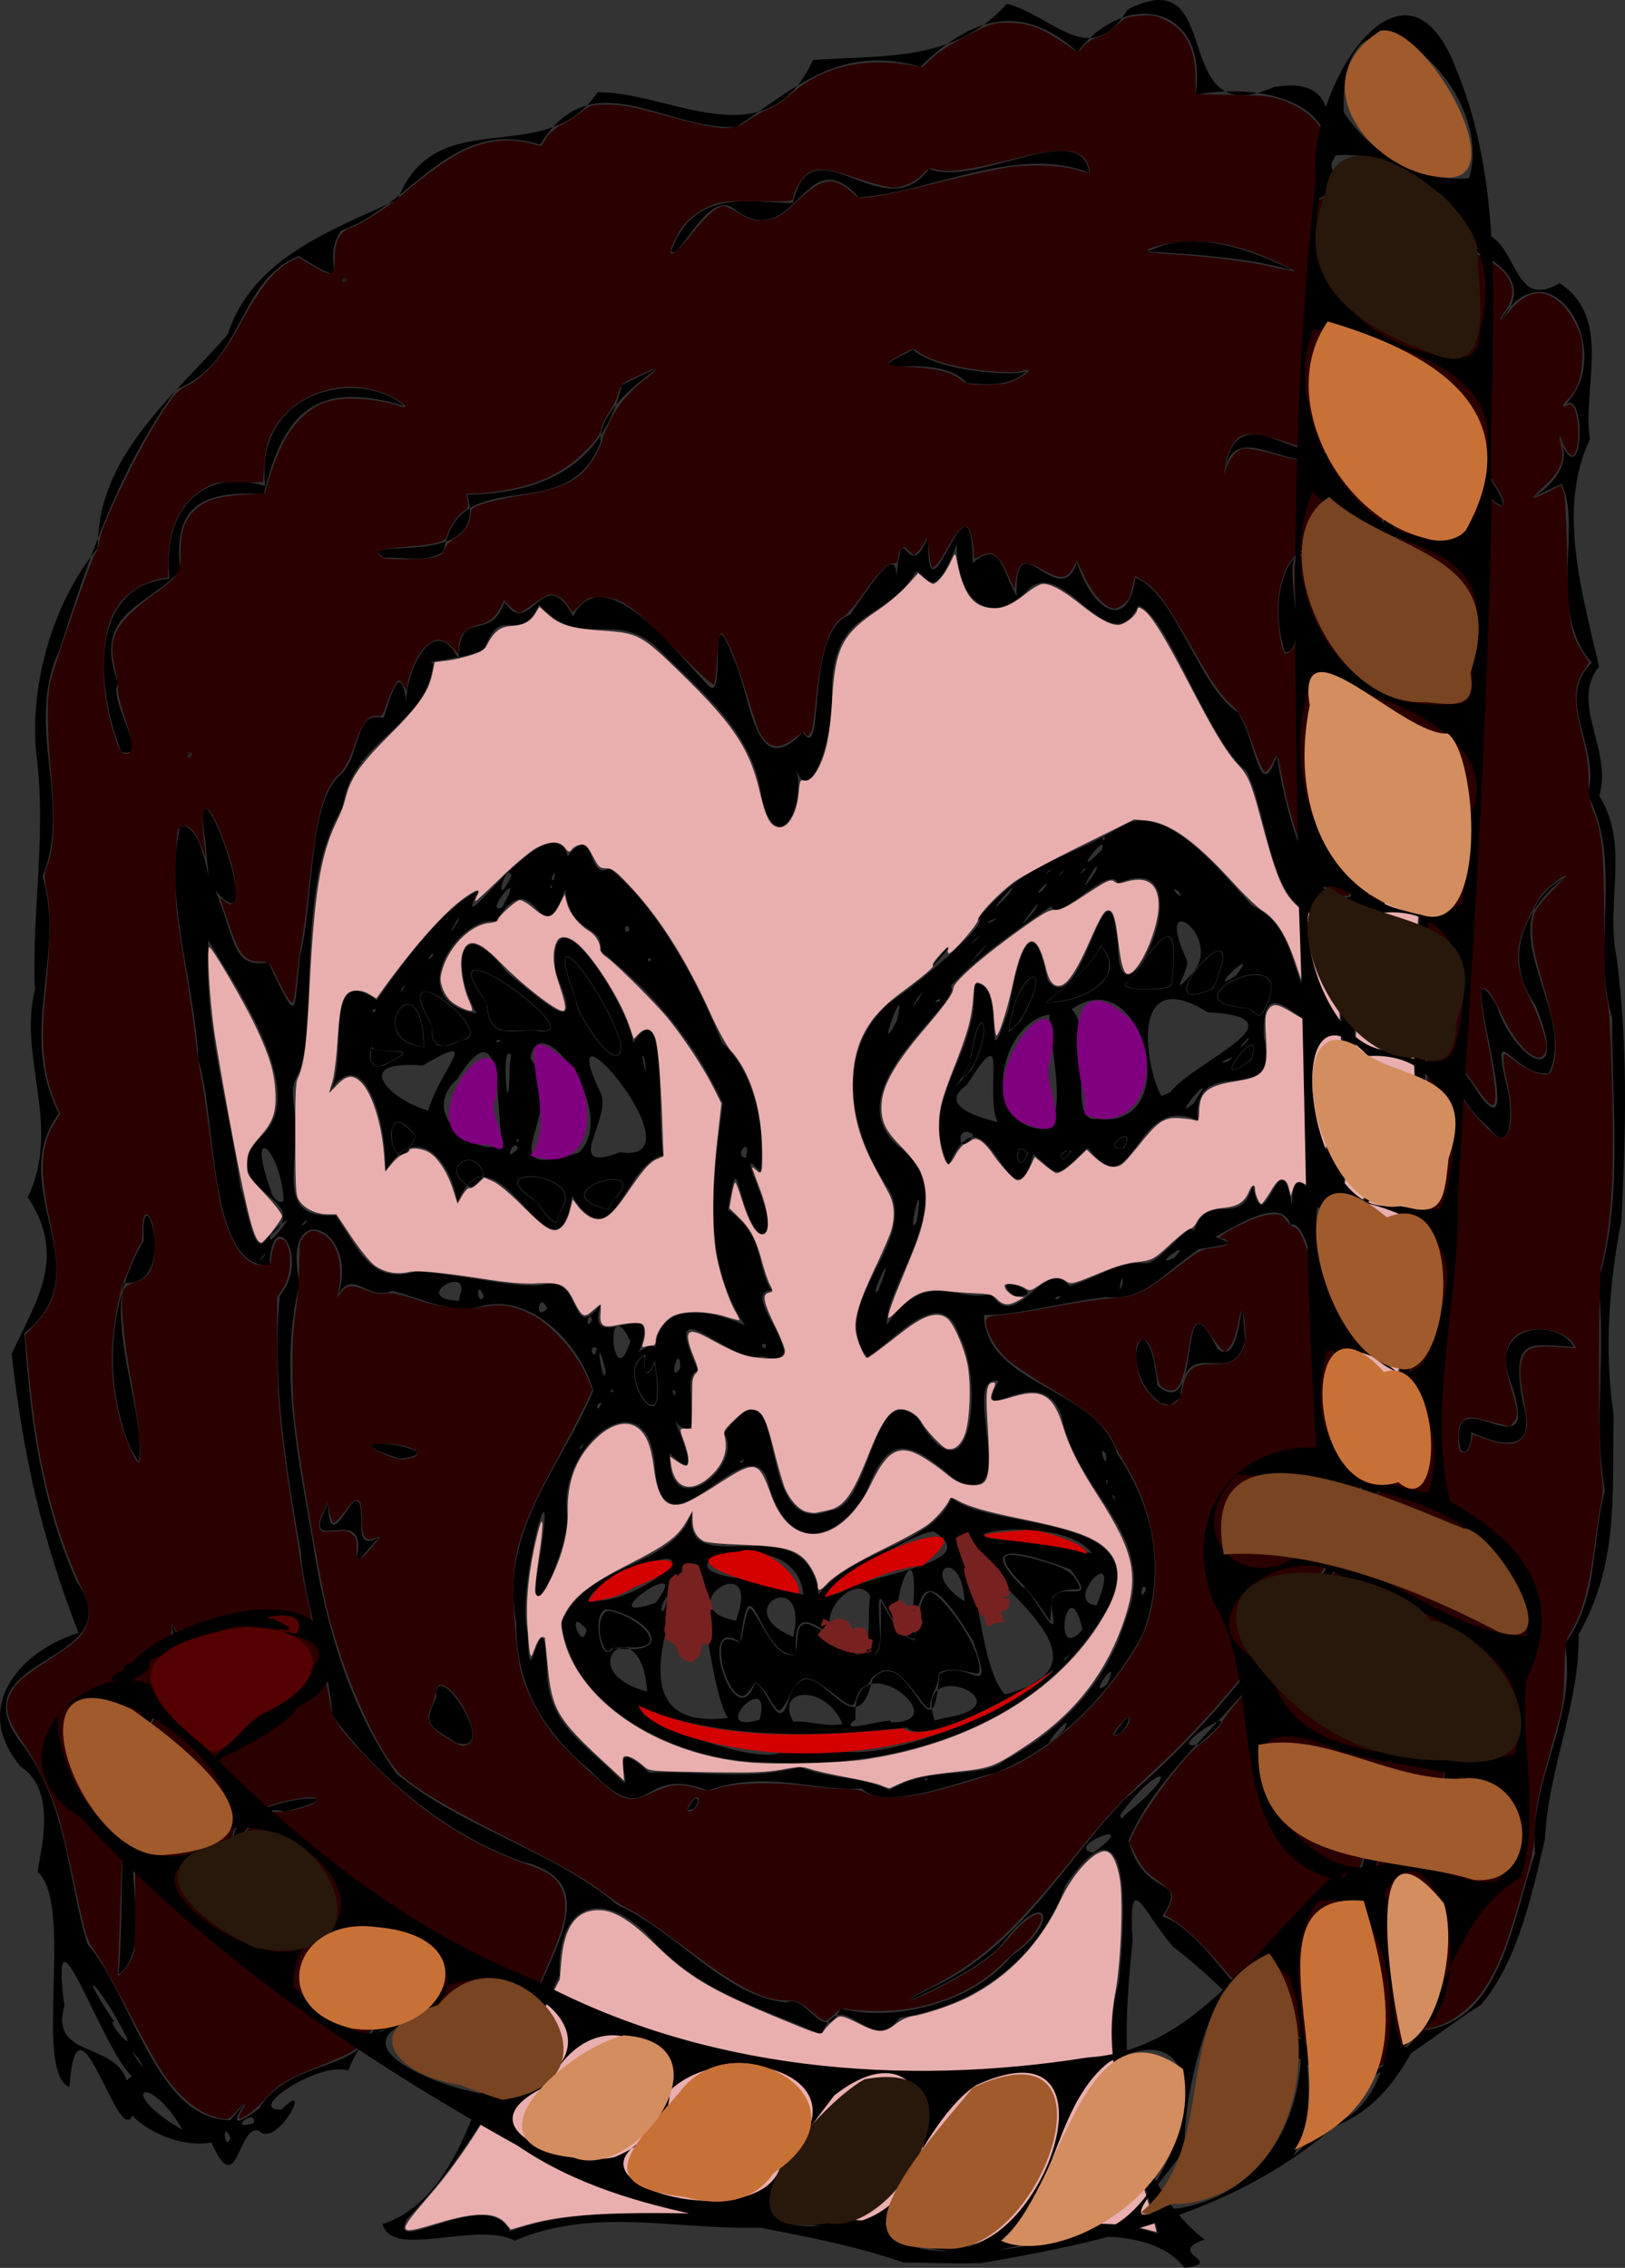 <svg xmlns="http://www.w3.org/2000/svg" width="1006.157" height="1404.105"><rect width="100%" height="100%" fill="#333333" stroke="none"/><path d="M826.076 1562.548c-21.935-28.118-75.99-19.463-110.714-12.026-48.25 11.436-93.565-21.02-142.281-13.406-55.182 4.144-109.096-13.912-161.741 8.54-24.136-12.338-75.91 11.832-81.9-10.191 42.118-13.477 57.984-71.045 71.025-111.213-7.868 53.896 44.386-42.166 5.23-3.633-42.958 2.33-78.709-28.435-97.47 19.762-18.236-5.904-64.498 24.97-41.285 24.202 20.534-21.119-2.708 24.95-14.2 12.994-12.863-3.695-13.147 43.965-29.165 7.39-27.68 4.778-55.771-19.223-48.12-18.885-8.432 28.866-35.08-84.887-39.829-15.385-22.517-9.29 2.568-109.812-18.816-132.552-4.722 2.28 16.022-48.078-11.426-65.997-31.67-37.555 1.377-72.488 35.908-82.667-23.122-59.401-34.393-110.227-41.46-172.828 15.66-33.488 34.38-60.206 9.975-96.955 21.238-44.156-6.2-86.62 4.446-128.492-2.22-46.382 7.475-96.635.752-146.69-4.061-43.107 10.86-94.15 38.212-126.85-.695-56.596 46.374-93.284 80.322-132.025 15.372-47.574 64.229-64.457 105.316-83.658 24.02-61.496 91.288-17.629 123.742-66.436 44.974-.422 104.446 42.64 133.386-19.91 42.832-3.3 87.286 1.776 120.03-34.816 28.77 7.233 51.61 41.675 74.77 3.525 62.122-31.855 24.066 76.949 90.285 48.123 65.427-12.215 8.194 79.673 60.639 56.033 38.022-14.527 53.114 19.294 46.484 38.478 49.106-24.028 33.122 48.69 70.118 26.792 33.329 21.685 13.526 65.958 18.788 96.497-20.867 43.79-4.288 96.906 5.576 140.95-18.354 22.362 8.711 51.935.137 79.9 19.14 30.606 3.87 65.186 10.627 99.503 7.26 53.306 5.824 108.253 3.176 162.937-7.745 39.783-10.827 80.87-4.891 121.16-.854 50.415 3.002 92.31-21.67 135.628.882 42.296-19.01 83.933-20.896 127.035-8.162 34.682-17.087 76.177-39.67 102.337-27.604 17.44-49.547 38.22-83.106 51.545-41.968-20.518-70.3-59.488-107.502-87.571-19.114-22.24-27.557-50.125-25.03-3.31-6.575 62.382-10.281 141.253 44.604 184.714-25.177 8.279 13.779 13.992-12.376 17.451m-123.468-15.289c40.672-9.643 69.563-18.289 106.928-5.746-6.392-34.534-39.745-103.362-24.272-155.394 2.979-28.978 11.706-124.921-32.812-60.7-17.112 47.8-57.958 75.615-102.812 82.2-18.812 25.91-34.741-23.162-48.486 10.575-35.451-16.334-74.52-25.193-104.907-59.024-29.504-32.087-58.864-23.634-57.175 22.23-25.512 53.338-52.875 107.624-94.705 151.219-12.198 24.558 50.759-21.692 64.054 7.429 30.825-12.395 77.53-12.235 114.195-11.23 46.333 7.572 94.617-4.337 139.672 13.483 14.903-3.949 25.447 12.69 40.32 4.958m-467.298-65.14c-5.49-12.589-3.747 9.66 0 0m-29.66-4.959c-21.094-37.174-42.322-24.436 0 0m29.59-6.097c26.215-30.494-15.994 17.992 17.908-7.262 20.186-33.51 70.883-20.062 73.075-59.849 41.56-11.657 48.752 27.673 94.789 1.106 7.828-33.062 49.41-80.893-4.702-93.924-50.49-17.507-94.409-57.849-117.925-90.764-1.131-27.19-16.995-65.91-19.375-99.752-9.133-53.032-18.054-105.908-13.2-159.892 19.762-23.85-4.939-57.901-6.347-18.857-38.339 1.928-32.461-91.315-44.057-127.086-1.969-46.93-21.51-100.045-11.38-144.22 16.832-6.54 20.632 64.214 15.746 9.056-10.898-71.828 42.273 72.158 6.259 30.208 12.727 30.729 10.242 48.344 32.654 44.458 19.333 40.207 15.435 32.195 19.625-3.495 9.023-36.888 5.049-94.552 24.636-112.3 12.808-10.017 8.74-40.546 26.78-35.642.993 3.137 10.715-45.533 14.664-7.229-2.36-17.523 16.135-60.824 32.233-29.067.184-33.146 18.648-8.757 28.405-35.342 15.867 24.068 24.044-26.19 42.387 8.762 19.625-37.179 64.187 22.99 82.92 41.985 13.57 16.693-1.166-61.355 16.39-16.283 11.658 26.04 12.938 77.344 42.96 46.193 14.396 20.87.628-63.325 29.273-72.859 14.575-21.028 28.663-43.37 28.702-23.468 4.014-41.269 6.568 7.323 19.713-24.921-1.552 64.855 26.632-52.308 27.53 16.342 17.173-14.329 17.342 2.909 27.205 20.639-1.53-49.077 26.447 11.495 37.277-20.981 10.419 31.68 32.026 42.391 36.261 9.328 25.812 11.24 38.228 66.36 63.484 83.657 11.734 18.076 13.187 57.804 24.19 26.522 4.316 32.354 21.36 97.078 45.807 87.267-4.11-20.59 11.838-102.1 14.112-46.853-6.014 27.691-5.782 98.08 10.355 33.928.844-25.984 14.307-124.726 22.357-47.62 6.407 74.358-6.863 149.084 2.256 223.489-3.806 53.256 9.76 123.084-35.487 161.282 22.288 49.712-27.557 93.756-53.756 133.628-27.9 46.57-78.067 80.115-97.665 126.908 10.563 37.405 38.039 20.475 21.01 46.631 29.809 11.067 49.891 62.665 87.868 77.083 22.876 36.31 53.772 19.64 72.153-6.25 50.091-4.252 56.29-68.541 70.763-109.693-4.345-44.836 26.742-84.753 18.384-129.798 21.452-28.56 15.927-63.06 24.89-94.545-7.464-41.154.947-86.386-4.238-129.748 15.816-51.51 8.279-109.742 8.7-163.11-13.376-45.571 7.248-95.628-15.207-138.313 8.816-29.228-21.258-57.84 2.523-81.718-28.095-31.366-5.484-85.853-18.732-110.608-49.354 22.027 15.962.984-1.604-28.967 15.886 40.771 17.324-34.984 2.96-19.105 34.613-32.45-8.555-104.06-39.363-52.956 38.901-40.843-68.284-60.54-44.162-43.31 27.91-48.362-44.74-47.338-70.926-30.651 31.566-57.36-26.385-74.742-73.431-65.978 8.257-56.169-43.845-65.34-73.12-26.52-34.965-31.421-66.192-21.167-97.182 9.109-50.41-13.94-76.968 12.557-114.092 37.388-44.285 2.06-89.756-41.27-121.402 10.944-55.38-17.728-79.678 38.227-123.348 53.17-14.155 21.117 10.912 38.46-26.112 15.74-38.093 15.17-33.428 65.473-75.84 82.684-36.055 49.943-53.956 103.806-72.436 161.485-21.857 46.66 8.3 94.484-10.416 139.966 14.844 48.214-15.741 96.265 10.177 146.759-34.702 46.06 27.682 97.152-21.367 135.959 3.813 55.218 10.367 103.857 32.184 153.489 37.912 53.48-80.158 44.48-31.83 103.318 26.702 38.175 26.334 81.086 38.67 121.496 27.418 31.163 42.562 109.187 88.466 108.957m-69.147-90.194c3.626-45.382-.755-91.11 8.943-138.75-.333-33.21 29.352-44.182 24.154-77.89 24.274 47.057-38.65 56.086-18.645 106.51-17.07 32.424 9.68 92.222-14.452 110.13m120.217-14.943c13.286-39.249 115.732-3.147 46.823-13.522-16.567-6.947-35.115 9.735-46.823 13.522m641.549-35.227c18.737-23.777 5.599-78.913 58.812-53.385-2.925-22.304 12.359-98.704 8.641-36.195 8.964 35.5-17.324 54.709-49.079 39.25-3.27 15.354 6.714 50.663-18.374 50.33m-690.55-33.57c-1.795-26.776 91.088-31.827 31.5-16.995-19.003-6.11-24.66 18.705-31.5 16.994m754-152.168c4.014-1.088 49.029-57.52 14.942-6.867l-8.462 6.489zm-818.261-90.592c-18.398-45.729-10.831-94.82 8.508-127.882-2.05-46.996 23.455 29.343-12.49 26.182-7.5 35.987 13.848 82.954 9.435 110.95zm823.869 1.668c-9.22-49.476 51.624 19.466 31.54-40.52-16.054-39.113 30.027-40.97 38.429-23.148-28.897-1.872-38.02-5.574-31.63 33.535 11.023 36.605-18.87 25.302-31.947 19.122.968 3.133-1.318 15.941-6.392 11.011m17.144-199.821c-26.067-21.527-37.185-70.233-5.479-20.1 32.08 43.528-18.317-104.22 10.553-55.4 11.405 35.115 45.994 53.2 24.425.617-29.975-43.509 14.238-77.106 18.602-80.04-52.644 28.467 8.186 82.152-10.454 121.596-21.923 2.833-37.242-38.405-25.359 11.367 2.005 8.038 3.82 43.072-12.288 21.96M209.467 625.619c.876-4.507.876 4.507 0 0m-41.704-1.431c-15.444-38.826-21.23-103.003 29.776-107.435-4.413-40.63 18.365-69.302 59.274-57.526-7.08-58.826 57.691-73.572 86.155-49.459-53.99-16.086-74.46 2.988-86.965 54.272-34.725-1.025-57.05 4.146-51.72 47.602-20.105 22.444-55.08 25.837-38.508 69.83-7.02 10.544 20.867 46.836 1.988 42.716m720.504-61.819c-14.884-46.005 13.29-96.501 49.388-37.923 21.311 17.553 4.058-112.866 17.749-42.114 6.446 36.169-10.399 81.528-39.914 31.533-44.204-45.297-5.98 47.126-27.223 48.504m-558.258-58.706c-18.2-13.647 66.677 8.384 51.844-38.888 45.33-.752 83.977-17.064 95.754-67.986 55.184-26.471-15.786 5.174-13.108 35.152-20.285 55.03-86.795 10.617-97.28 67.918-10.628 7.383-25.153 3.307-37.21 3.804m679.858-42.17c-22.586-50.37-57.393 11.628-87.715-26.328-20.924 27.395-66.362-24-71.388 16.954 7.143-59.514 57.65 12.064 79.038-23.5 23.73 21.856 37.61 12.037 62.12 3.44 13.107.643 50.976 62.396 17.945 29.434m-318.67-65.877c-18.75-21.626-76.298.791-33.287-20.682 16.725 14.94 72.794 17.39 71.42 11.978-9.518 11.168-25.26 9.728-38.133 8.704M304.31 333.24c3.379-4.056 4.728-2.761 0 0m585-8.28c-37.73-10.69-100.946-10.076-84.077-11.624 37.84-18.41 90.279 15.756 89.428 12.31zM508.178 314c13.92-39.587 49.604-29.848 75.376-29.881 11.95-52.318 56.11 17.35 84.307-21.132 29.494 11.895 94.59-32.184 99.139 2.454-44.393-17.662-97.167 11.867-142.627 15.229-34.097-37.892-38.89 37.235-78.053 6.556-15.453-10.919-33.219 32.82-38.142 26.774M249.726 1472.976c2.357-10.383-17.7 5.265 0 0m-75.496-29.11c-19.003-17.73-51.408-117.892-41.744-43.65-9.143 32.677 30.133 21.828 38.664 46.243zm4.128-10.677c-11.969-15.362 10.312 17.402 0 0m-9.515-17.49c-15.304-29.508-30.447-42.893-5.516-5.58-6.096-1.457 15.943 23.463 5.516 5.58m444.295-13.793c31.144 8.533 81.25-2.398 105.719-32.362 30.977-21.239 22.28-43.535-4.247-9.445-13.465 20.605-97.133 54.132-37.552 25.27 49.488-26.216 75.882-75.528 111.73-112.767 32.9-28.196 62.466-59.584 88.929-95.837 38.723-47.197 84.047-101.567 45.385-164.997-10.998-27.778-17.61-98.362-31.4-95.149-9.415-27.943-72.099 33.97-53.686 1.632 6.346 10.618 31.82 8.398-3.211 13.586-24.288 17.204-34.321 31.917-57.51 29.791-25.086 2.424-55.343 11.53-75.464 10.95 1.007 43.883 70.74 44.9 82.479 85.891 23.11 33.733 30.374 73.136 15.733 111.892-19.498 35.932-51.939 70.23-91.084 85.759-18.44 3.743-68.456 24.892-82.605 9.667-28.612 2.086-59.819-11.895-95.38 1.234-44.44-17.3-33.515 28.03-73.539-12.927-28.522-23.98-45.466-51.838-45.15-90.896-10.775-56.793 27.588-96.008 47.666-143.732-7.525-27.183-36.372-59.28-67.323-52.783-18.618 6.318-37.918-3.9-56.959-9.064-15.589 6.768-24.503-14.16-33.545 2.383 13.107-42.642-36.035-60.774-23.959-7.302-13.207 53.2-.84 107.342 8.12 160.45 7.452 50.205 23.124 103.317 51.86 143.434 40.785 33.698 97.86 47.945 136.39 81.033 38.683 17.436 66.484 56.906 104.987 60.566 13.409-5.741 22.65 27.534 33.616 3.723m-94.828-123.183c8.929-16.578 7.882 2.502 0 0M375.65 1237.68c-17.219-10.652-21.451-11.362-12.937-28.058-1.417-28.456 40.577 35.345 12.937 28.058m406.659-5.182c16.47-24.955 7.47 2.035 0 0m-468.688-109.666c7.462-36.742-37.89 2.765-17.812-33.402.887 41.073 21.517-32.002 20.5 14.29-.419 22.87 25.043-9.92-.827 19.883zm26.688-61.147c-55.713-18.27 41.01-5.42 0 0m471.267-34.378c-29.97-21.253-7.97-70.26-2.36-11.054 29.757 25.535 10.767-75.188 37.21-22.77 17.197 14.475 13.556-55.316 17.066-4.888-7.903 31.276-37.38-6.464-39.99 35.273l-6.44 4.409zm-42.01 278.215c32.505-23.72-19.522-3.387 0 0zm20.017-23.792c38.171-30.896 19.3-31.799-3.455.638l1.12 2.113zm-146.16-14.981c25.23-15.746 56.171-6.211 70.866-18.095 35.935-19.365 63.572-48.356 75.496-88.007 20.743-52.001-30.69-76.96-39.99-125.885-13.166-36.683-56.371 11.636-38.787-21.483-25.9-3.939 16.229 81.696-26.605 61.526-29.071-24.73-41.512-30.143-55.855 8.583-18.394 29.068-46.056 37.255-59.371-3.3-9.108-49.953-67.196 54.764-71.188-15.646-5.44-54.427-61.223-11.19-53.993 32.753.682 20.737-28.025 82.737-17.129 25.956 11.772-75.976-15.525 20.358-7.493 46.636.438 48.381 9.394-31.453 11.818 21.331.313 35.335 22.182 45.157 45.996 69.5 9.575 9.406-12.033-32.051 17.266-4.676 29.925-1.4 62.664 5.21 93.346-3.5 20.75 8.232 37.728 5.41 55.624 14.307m-79.605-17.385c-51.612-.917-117.72-33.597-123.51-86.283 16.256-38.543 68.874-33.018 80.633-68.118-6.249 45.909 71.12-7.64 78.535 50.692 21.954-28.381 69.757-30.05 82.333-59.729 27.153 21.87 138.123 7.29 90.92 77.362-43.63 67.856-132.307 91.732-208.91 86.076m52.49-6.28c41.248 3.19 118.091-35.348 128.674-51.085-22.985 17.135-80.067 47.27-90.819 36.049-50.938 5.468-105.877 7.47-155.072-8.7-36.181-8.02 54.214 32.606 76.192 24.41 13.675.265 27.371.204 41.026-.673m-2.025-17.216c-10.168-24.842-42.42-22.904-30.466-1.46 10.217-.872 20.305 3.618 30.466 1.46m29.8-1.129c43.538.89-25.49-53.326-21.689-1.743-14.584 10.775 24.62-2.584 21.688 1.743m-81.086-1.63c8.4-33.578-34.02 10.168 0 0m-19.688-1.017c-15.333-23.899-17.606-147.512-35.603-63.679-10.436 34.704-12.708 69.776 35.603 63.68m134.782-.124c52.872-8.21-21.063-40.655-6.823 1.65zm-97.006-11.674c14.427-40.561 39.994 37.562 51.78-12.154 22.744-25.588 36.793 56.414 41.374-3.284 17.854-10.238 34.81 19.462 21.07-20.142-16.994-27.776-34.601-52.777-36.175-1.41-18.468-2.854-24.803-54.385-21.447-.686-3.76 42.447-57.27-47.57-52.04 10.17-23.024 3.343-28.313-63.715-34.596-7.519-28.299-19.335-3.634 61.063 9.225 24.842 7.732 3.047 14.335 33.627 20.809 10.183m133.724-2.76c73.405-19.61-9.543-66.62-29.5-101.036 14.045 28.496 13.677 83.985 29.5 101.035m-221.5-1.732c-3.394-53.886-49.668-13.424 0 0m261.944-23.558c-6.43 5.645-4.779 7.26 0 0m-282.833-3.577c39.36 5.893 23.457-18.769-3.34-23.768-10.902-1.47-4.96 36.407 3.34 23.768m159.124-32.049c-10.975-19.216-49.48 28.096-2.666 30.438 3.006-9.736.627-20.436 2.666-30.438m131.346 20.75c-9.088-39.376-19.753 22.849 0 0m-179.223 4.5c10.73-44.97-41.428-17.25 0 0m-127.897-4.658c-13.868-15.981-2.39 16.312 0 0m92.468-5.305c17.69-46.967-43.365-8.488 0 0m109.614-5.905c5.391-66.886-23.215 21.116 0 0m86.525 2.032c-6.084-29.039 33.012.231 10.932-27.95-9.046-3.108-66.384-25.77-29.5 11.022 4.292-1.134 22.4 37.504 18.568 16.928m-237.542-12.166c-6.978 5.004-5.033 20.05 0 0m-8.308 5.002c25.644-33.453-43.534 14.728 0 0m273.048 1.5c17.955-43.45-22.355-1.572 0 0m-309.798-2.802c29.487-.115 75.387-41.128 22.935-19.835-5.028-4.683-40.478 25.283-22.935 19.835m228.068.302c-1.67-35.586-30.068-19.009 0 0m-75.846-5.8c17.629-11.817 88.956-17.477 56.979-37.266-10.577-2.45-94.745 50.99-56.98 37.266m-23.963 1.8c-4.09-48.675-105.906-16.438-33.897-9.58 10.95 3.651 24.263 6.311 33.897 9.58m178.613-25.805c-19.4-26.533-112.283-9.243-39.47-7.4 13.146-.68 29.26 5.73 39.47 7.4m-101.611 139.95c-3.96-2.1-.935 2.254 0 0m167.84-21.545c41.544-35.122-25.766 5.238 0 0m-83.378-9.1c8.494-17.033-24.358 24.658 0 0m26.559-28.073c9.774-22.135-14.13 11.525 0 0m109.377-31.427c3.249-4.97-5.688 6.314 0 0m-85.127-27.846c-3.302-6.043-4.453 11.265 0 0m127.194-30.904c-2.32-3.048-9.56 15.405 0 0m-322.972-17.5c25.875-1.203 25.804-83.073 54.25-57.227 34 57.483 41.122-23.875 25.773-51.17-10.817-33.548-40.036 3.494-57.082 13.417-25.252-33.861 32.135-70.045 13.527-103.823-24.094-35.121-34.508-84.465.133-115.4 23.583-15.78 63.626-51.592 54.922-52.048 31.877-37.483 48.399-33.011 93.421-59.7 25.794-8.01 54.294 27.087 76.41 51.495 29.274 13.724 22.445 46.99 42.468 69.274-6.15 16.528-37.244-36.571-35.19 12.161 10.69 47.393-44.235 6.747-40.931 51.432-40.662-17.872-38.242 55.72-68.128 16.914-21.429 20.26-16.67 18.085-33.59 3.928-14.298 52.993-27.622-48.754-52.501 6.748-20.664-39.736 19.806-67.879 15.575-111.97 21.776-3.875 3.987 67.594 21.459 16.127 4.292-24.488 13.91-69.92 24.261-18.407 21.255 28.263 37.306-89.555 43.554-20.796.989 61.806 57.957-63.658-.002-39.314-5.232-12.547-36.813 25.33-41.442 14.272-26.556 18.286-45.993 32.09-62.078 49.232 7.637 11.502-75.815 65.593-30.529 100.897 38.194 31.39-10.772 83.865-9.068 109.025 23.944-36.024 44.262-13.241 64.551-19.08 16.104 25.51 32.277-24.288 48.544-4.986 16.724-4.689 29.964-15.428 46.184-14.107 8.564 2.268 27.748-26.88 30.784-19.885 9.81-26.907 28.024 0 36.503-28.259 7.08 38.783 16.873-33.001 24.197 12.25 1.243-39.024 18.747 19.163 18.932-25.906 16.225-48.531 17.818-106.02-4.915-154.501-27.73-6.313-28.265-59.08-41.983-88.245-23.768-17.97-49.504-97.97-67.162-102.532-17.648 37.485-46.868-33.06-68.978-9.124-21.822 22.023-43.35 7.971-43.424-29.144-14.146 38.768-18.843 18.909-24.873 16.86-18.959 32.088-51.197 22.127-52.44 72.564 1.646 35.819-16.778 78.756-23.08 45.131 9.58 30.538-13.76 64.544-21.397 16.318-7.122-36.393-36.68-59.496-62.725-85.53-26.207-25.743-48.022 1.546-73.967-27.673-13.375 26.593-23.523-2.156-33.733 27.24-10.326 6.579-40.36 7.608-31.921 9.101-4.292 39.909-50.052 46.308-56.032 88.877-23.666 39.222-18.587 95.587-23.034 146.48-4.278 31.901-11.325 13.247-5.775 48.775-.738 36.644-9.629 59.436 24.448 57.662 15.113 22.555 22.569 42.935 49.938 34.647 21.949.766 66.132 11.424 79.097 8.157 24.505-5.978 15.451 37.084 34.951 12.42-10.376 35.027 40.157-11.153 23.726 29.268 25.002-17.537-.603 34.139 4.23 1.705-21.82 8.248 14.554 61.069 6.408 9.618-6.802-51.72 41.917-33.929 55.136-27.714-28.31-43.07-19.226-92.248-13.83-137.658-19.178-41.254-44.635-69.153-75.282-94.18.45-18.464-18.647-8.439-22.245-38.116-16.569 44.987-17.245-20.638-43.043 19.738-22.697-3.631-58.823 49.28-11.712 57.104-15.848-26.849-12.335-65.837 18.542-25.51 23.162 18.003 49.974 44.917 30.092-.244-4.888-58.808 46.309 22.132 48.082 43.975 22.578-34.529 14.054 51.641 18.98 69.345-25.28 5.924-30.357 65.972-56.795 25.345-9.712 66.18-46.948-52.473-70.917 4.14-3.948-26.627-25.542-51.374-44.614-19.393 1.31-29.838-13.533-81.591-34.65-49.08 12.484-17.534-5.232-82.006 29.517-56.78 20.064-29.618 42.212-57.228 62.726-67.997-19.9 40.617 44.715-57.947 55.4-21.123 17.57-22.804 11.175 15.883 25.865 7.465 30.965 25.239 54.436 70.811 69.753 108.06 21.713 19.184 27.549 60.327 23.559 79.726-20.526-23.134 18.738 41.039-.581 38.303-15.092-16.912-12.501-58.21-19.421-14.74 23.74 16.592 17.067 35.793 27.037 49.94-22.38.68 30.974 50.183-6.128 40.725-19.197 5.941-64.526-46.46-39.327 9.102-12.817 1.403 6.236 46.549-12.495 33.4-8.62-13.941 21.515 44.597-5.15 17.5-1.663 45.93 46.725 8.272 33.652-12.346 42.417-55.94 16.118 67.995 65.583 47.845zM720.56 960.882c-19.156-16.66 26.241.366 0 0m61.872 124.062c-3.644-4.577 2.714 7.378 0 0m-4.46-10.575c-1.75 1 1.623 5.507 0 0m-224.662-11.98c-4.048.01-2.558 4.08 0 0m224.007-3.757c-6.016-7.688 1.528 13.268 0 0m-323.236-6.575c-4.339 3.334-2.482 5.87 0 0m497.692-24.518c38.558-90.855 7.973-191.862 18.498-287.061 4.66-26.178-1.493-139.468-7.995-58.859-22.592 44.88-16.55 87.485-10.615 79.884-.659 29.37-25.26 8.148-19.846 52.622-13.36 44.217 29.13 6.843 19.335 56.385 6.297 37.71-52.325 43.867-23.86 85.609 5.511 16.623-4.484 90.582 24.483 71.42m-12.963-49.64c-31.12-37.106 55.857-36.33 9.282-.829l-4.666 1.336zm13.453-10.907c.589-35.736-27.51 13.672 0 0m-487.317 59.93c-4.78.747-2.264 7.732 0 0m45.564-7.503c-3.802-2.004 1.575 7.579 0 0m-38.2.2c-1.21-3.656-2.467 3.562 0 0m-4.618-12.25c-8.121-31.977-1.296 14.507 0 0m46.092-1.71c.115-18.416-8.59 11.585 0 0m-30.84-17.009c-16.787-32.97-10.935 35.909 0 0m-20.802 4.267c-6.39-2.623-1.3 10.611 0 0m104.668-2.298c-5.576-1.372.405 6.363 0 0m-107.5-15c-2.51-7.748-4.997 8.778 0 0m-28-6.878c-4.49-12.258-8.673 8.465 0 0m-54-8c7.575-20.638-32.116 1.864-.36 3.072zm15 .413c-5.406-12.75-4.484 7.294 0 0m356.59-.278c-7.166 2.213.627 2.969 0 0m170.929-3.507c-4.493-25.46.509 16.103 0 0m-283.41.046c13.585-35.027-7.473 7.819 0 0m151.272-3.956c.744-12.472-4.314 11.39 0 0m31.869-16.156c13.51-14.44-16.298 7.487 0 0m-563.75-.684c5.115-7.152-7.463 7.272 0 0m2.25-12.012c35.12-24.388-36.716-28.077-3.349-62.957 31.28-27.754-21.555-99.89-33.03-121.078-3.512 51.86 12.735 101.32 19.847 153.485 2.638 3.455 8.019 47.813 16.532 30.55m12.697-10.852c-13.513 6.391-16.13 23.674 0 0m640.305-.636c-4.914-26.583-4.144 29.298 0 0m-250.773 1.54c5.434-36.745-7.377 14.403 0 0m-378.542 1.03c3.583-5.953-7.006 5.677 0 0m156.797-6.153c23.112-25.696-54.349-31.885-13.666-7.076.314.396 14.47 23.258 13.666 7.076m33.757-8.117c27.939-26.786-48.933-5.482-3.19 5.987zm462.302 2.352c24.664-15.226.825-97.602-5.879-33.878-.113 6.513-14.395 47.597 5.88 33.878m-666.296-2.402c-2.368-33.413-23.674-48.968-7.833-5.375-.232 1.89 4.998 9.621 7.833 5.375m123.971-14.845c-4.197-21.2-31.431-3.577-7.018 7.322zm337.034-14.069c-10.863-11.687-7.35 17.767 0 0m-174.91 2.882c3.965-14.565-8.349-1.38 0 0m201.557-4.402c-9.763-1.699-7.03 12.302 0 0m-405.9-8.944c-24.064-32.497-16.222 37.383 0 0m100.832 10.189c26.187-24.688-25.11-92.535-29.823-58.3 25.628 33.214-30.635 76.864 29.823 58.3m25.745-.332c53.084 8.157-46.138-107.136-11.841-36.08 6.048 16.764-24.56 49.696 11.84 36.08m-63.326-2.305c-2.44-7.433-9.816 10.553 0 0m-9.84-5.19c-4.256-20.865 1.35-84.176-27.795-37.85-27.992 25.85 23.788 52.908 27.795 37.85m384.914 5.127c9.798-17.784-17.203 1.892 0 0m-93.074-8.503c-11.81-8.529-9.525 16.706 0 0m-281.5 3.642c-1.21-3.656-2.467 3.562 0 0m319.198-7.902c28.608 8.514 3.18-74.437 10.837-70.362-30.343 3.043-44.52 62.724-10.837 70.362m-22.698-3.476c-8.594-19.899 8.12-66.647-19.023-23.007-19.197 13.01 9.28 20.471 19.023 23.007m61.5-2.098c55.458 7.694 28.842-99.701-15.656-67.797 15.234 14.834-4.318 71.162 15.656 67.797m-414.107-5.106c8.324-27.24 34.304-49.844-3.393-27.918-46.105-3.614-18.939 21.891 3.393 27.918m473.882-4.418c18.517-27.445-16.973 14.44 0 0m-14.332-7c14.765-19.225 85.312-46.211 23.088-49.456-50.675-31.69-37.45 38.47-28.444 51.853zM409.05 811.847c-6.838-9.894-1.369 51.412-.889 6.248zm285.068 8.853c14.942-26.2 4.778-47.607-.815-5.198-5.673 14.645-19.856 26.729.815 5.198m-202.285-5.814c-3.996-11.67 2.295 19.22 0 0m375.575-.267c10.345-30.17-32.083 24.266 0 0m-533.097 1.295c27.307-13.435-26.305-.06-7.22-15.195-9.139 7.633-6.78 24.808 7.22 15.195m521-2.898c-13.149 5.352-.28 3.32 0 0m-378.053-7.099c-4.743-25.607-52.522-92.851-28.087-28.161-.533 8.27 27.7 50.2 28.087 28.161m-121.947.75c-1.751-57.932-40.17-3.547 0 0m22-4.037c28.833-1.319-47.997-61.515-17.103-8.651-1.789 14.173 8.121 14.445 17.103 8.651m488.19-.429c2.422-5.872-11.725 13.094 0 0m-462.748.511c-3.598-1.648-3.876 2.845 0 0m245.147-12.222c7.629-32.337-15.11 28.752 0 0m-225.402 5.694c46.82 10.451-71.935-74.862-28.605-16.953 1.345 21.618 11.805 17.85 28.605 16.953m302.174-5.807c23.587-41.255-3.349-33.254-7.607 7.25zm149.451-4.033c29.737-51.46-67.006-6.977-8.812-3.565l7.127 4.836zm-548.812-2.843c-3.471-1.724-1.65 4.669 0 0m336.088-6.511c8.358-15.242-11.729 16.552 0 0m78.833 2.206c24.857.313 51.832-17.012 33.827-35.239-6.235 14.922-29.254 30.723-33.827 35.24m-65.33-2.32c-7.167 2.213.626 2.968 0 0m169.078-6.507c26.752-62.697-48.742 22.91 0 0m-501.67.25c2.453-7.098-4.754 7.176 0 0m475.858-2.8c5.802-46.936-7.044-30.617-26.105-2.102-13.824 6.268 25.405 7.244 26.105 2.103m11.646-5.5c22.771-23.176-24.99-56.827-2.253-9.375 1.385 7.536-12.223 24.594 2.253 9.376m28.138.078c16.78-21.834-22.15 14.59 0 0m74.259.413c-.58-10.318-2.729 14.146 0 0m-254.903-13.892c12.075-16.793-21.433 23.374 0 0m-181.497 3.7c-2.555-3.587-2.555 3.588 0 0m203.5-4c13.653-17.72-15.982 17.871 0 0m-338.61 1.424c.633-4.778-6.357 7.21 0 0m336.172-9.673c9.926-10.26-11.575 10.232 0 0m-320.85-11.25c4.237-10.716-10.947 17.616 0 0M482.31 734.7c-1-8.193-5.525 3.076 0 0m451.662-6.332c-1.75 1 1.623 5.507 0 0m-224.662-1.4c-11.41 4.652-.682 2.69 0 0m24.297-5.35c8.018-14.26-20.316 25.003 0 0m-330.211-1.281c16.45-29.323-12.552 4.967 0 0m313.358-7.633c13.289-18.812-22.617 23.304 0 0m35.224-6.429c5.814-12.987 4.596-4.235-4.21 5.343zm70.46 4.027c-8.497-5.661 4.651 8.656 0 0M409.31 700.73c-3.38-10.354-12.264 24.478 0 0m328.656 9.14c9.806-12.488-9.513 6.616 0 0m-303.973-3.438c-1.925.434 1.432 4.384 0 0m336.826-8.113c6.2-15.21-17.1 24.63 0 0m-334.68.3c-4.126 4.874.198 7.932 0 0m314.298.25c3.734-4.565-6.735 5.434 0 0m-8-1c3.734-4.565-6.735 5.434 0 0m21.411-.292c4.031-6.166-6.892 6.321 0 0m10.962-12.958c4.72-13.66-22 22.111 0 0m2-7c-1.21-3.655-2.467 3.563 0 0" style="fill:#000" transform="translate(-92.612 -158.443)"/><path d="M733.99 856.456c-57.115-13.11 25.704-115.433 8.314-39.204-4.467 11.865 16.831 46.288-8.314 39.204M764.1 837.379c-7.991-28.994-10.392-85.378 30.142-46.008 20.35 29.711 1.796 71.064-29.943 56.976zM396.038 867.389c-64.417.73 15.16-100.306 3.311-27.88-6.234 6.066 16.01 39.535-3.31 27.88M420.872 873.903c21.781-24.014-22.443-99.695 26.852-54.834 14.633 23.767 13.071 67.912-26.852 54.834" style="fill:purple;stroke-width:.899" transform="translate(-92.612 -158.443)"/><path d="M603.214 1147.347c10.988-24.526 108.87-59.048 60.563-19.535-21.246 1.333-43.231 14.313-60.563 19.535" style="fill:#d40000;stroke-width:.899" transform="translate(-92.612 -158.443)"/><path d="M765.205 1120.547c-20.62-8.785-103.574-9.992-38.624-14.68 10.56-1.413 41.498 9.678 38.624 14.68M571.511 1243.333c-28.007-2.082-75.855-11.655-83.716-28.866 50.56 22.9 109.901 19.087 163.935 14.117 14.868 10.61 68.253-18.87 93.385-35.881-46.861 40.428-112.84 54.808-173.604 50.63M587.24 1145.148c-19.582-3.608-89.259-21.246-36.85-26.171 15.556-5.528 39.138 16.704 36.85 26.17M456.913 1150.24c15.403-32.297 90.135-33.286 27.414-8.735-8.118 5.505-18.19 7.55-27.414 8.735" style="fill:#d40000;stroke-width:.449" transform="translate(-92.612 -158.443)"/><path d="M688.286 826.304c-.002-.144 1.131-2.434 2.519-5.09 2.337-4.476 2.6-5.298 3.593-11.2 1.74-10.352 4.303-18.054 6.01-18.054 2.026 0 1.47 8.316-1.075 16.088-2.287 6.981-4.809 11.736-8.15 15.37-1.591 1.73-2.895 3.029-2.897 2.886M717.494 796.193c.003-3.217 2.708-14.17 4.747-19.23 2.915-7.227 7.616-13.54 10.084-13.54 3.353 0 1.286 9.158-4.64 20.558-2.861 5.505-3.62 6.581-6.709 9.528-1.915 1.827-3.482 3.035-3.482 2.684M741.312 778.574c.37-.342 4.213-3.565 8.539-7.163 11.82-9.83 19.1-17.556 22.915-24.314l1.468-2.602 1.282 1.487c.706.818 1.842 2.6 2.527 3.959 1.05 2.085 1.244 3.034 1.244 6.067 0 4.691-1.119 7.038-5.363 11.25-6.294 6.246-17.334 10.516-30.14 11.656-2.693.24-3.049.191-2.472-.34M796.589 770.594c-3.941-.482-7.19-1.596-7.19-2.464 0-.336.619-.977 1.376-1.424.823-.485 3.525-3.883 6.72-8.451 8.812-12.603 13.852-18.36 17.048-19.474 4.276-1.49 5.666 6.29 4.074 22.79-.619 6.4-.637 6.469-1.95 7.267-2.632 1.6-13.545 2.556-20.078 1.756M829.395 773.897c-4.514-1.614-.052-11.798 9.171-20.93 3.3-3.266 7.005-5.711 8.668-5.718 1.355-.006 2.385 1.636 2.383 3.803 0 2.363-1.753 8.756-3.943 14.393-1.745 4.49-1.749 4.495-4.181 5.693-4.301 2.117-10.157 3.452-12.098 2.759M868.988 784.934c-3.09-2.177-3.489-2.329-7.08-2.693-14.494-1.469-18.976-6.132-12.011-12.497 4.703-4.299 13.582-7.7 19.936-7.635 5.005.05 7.456 1.212 9.017 4.274 1.655 3.247.866 7.92-2.535 15.016-1.935 4.037-3.097 5.842-3.76 5.842-.16 0-1.766-1.038-3.567-2.307M855.617 820.256c-.897-2.337 7.91-13.553 11.313-14.407 2.183-.548 2.434 1.238.9 6.391-.623 2.09-.99 2.512-3.944 4.546-5.33 3.668-7.796 4.703-8.27 3.47M784.164 869.036c-.531-.214-1.095-.6-1.254-.857-.541-.875 1.138-3.238 3.255-4.58 3.822-2.426 5.091-1.012 3.065 3.415-1.044 2.28-1.243 2.466-2.616 2.44-.817-.016-1.92-.204-2.45-.418M749.986 875.03c-.485-1.266.884-3.03 2.895-3.73 1.033-.36 2.01-.522 2.172-.36.401.4-1.46 3.332-2.643 4.16-1.252.878-2.07.854-2.424-.07M723.586 877.022c-.798-1.139-.94-4.903-.234-6.22.67-1.255 2.434-1.077 4.103.413 1.383 1.236 1.414 1.338.826 2.757-.776 1.873-2.596 4.05-3.387 4.05-.335 0-.923-.45-1.308-1M402.478 795.836c-4.541-1.625-7.282-6.206-7.942-13.274-.267-2.853-.5-3.367-3.653-8.06-6.187-9.21-7.685-13.715-4.987-15.001 6.856-3.269 44.978 24.173 47.38 34.105.216.894.037 1.45-.707 2.193-.938.939-1.245.979-5.32.693a556 556 0 0 0-4.997-.335c-.37-.018-4.415.101-8.988.265-7.582.271-8.531.22-10.786-.586M470.327 810.273c-6.796-4.748-18.814-22.841-20.82-31.346-.35-1.483-1.582-5.426-2.738-8.763-3.348-9.67-4.827-16.513-4.02-18.614 1.847-4.815 16.575 14.34 26.672 34.694 5.861 11.813 8.186 19.006 7.251 22.436-1.02 3.744-2.673 4.16-6.345 1.593M464.724 905.838c-8.498-2.827-11.726-6.265-9.315-9.92 4.036-6.121 21.56-9.715 22.824-4.68.402 1.601-1.113 4.514-4.019 7.725-1.321 1.46-3.04 3.919-3.82 5.463-.779 1.543-1.464 2.795-1.523 2.782-.058-.014-1.924-.63-4.147-1.37M432.875 912.443c-1.336-1.336-3.658-4.19-5.16-6.343-2.23-3.198-3.351-4.326-6.118-6.16-1.862-1.235-4.51-3.46-5.884-4.944-2.193-2.37-2.48-2.893-2.36-4.309.11-1.299.441-1.79 1.709-2.532 2.346-1.374 9.74-1.3 14.37.142 12.664 3.946 16.385 11.157 10.116 19.61-.592.798-1.107 2.314-1.263 3.718-.324 2.911-.52 3.247-1.893 3.247-.717 0-1.916-.828-3.517-2.43M379.857 890.366c-2.485-1.898-4.344-4.89-4.341-6.992.005-4.232 4.895-7.474 9.432-6.253 3.034.817 6.32 4.913 6.818 8.502.135.97-.089 1.14-2.096 1.602-2.756.633-3.863 1.217-6.045 3.189l-1.697 1.533zM337.99 871.463c-1.799-1.94-2.697-5.293-2.697-10.07 0-3.691.141-4.498 1.048-5.955 2.108-3.392 5.07-2.542 10.22 2.93l3.341 3.554-1.827 3.512c-1.427 2.744-2.141 3.638-3.26 4.086-.789.316-2.279 1.144-3.312 1.841s-2.003 1.267-2.156 1.267-.763-.524-1.357-1.165M325.804 818.39c-.522-.102-1.533-.796-2.247-1.542-1.218-1.273-1.297-1.584-1.297-5.108 0-2.063.132-3.884.294-4.046s1.232.024 2.377.413c1.248.424 4.879.86 9.053 1.088 7.48.408 8.666.788 7.133 2.287-2.103 2.057-12.844 7.492-14.139 7.154a36 36 0 0 0-1.174-.245M351.475 805.858c-10.402-2.065-16.005-9.546-13.49-18.013.846-2.85 2.297-5.015 4.238-6.323 4.911-3.31 9.501 1.528 11.482 12.1.748 3.99 1.548 12.973 1.149 12.901-.13-.023-1.651-.322-3.38-.665M364.953 805.44c-3.32-1.174-4.711-3.855-4.716-9.087-.002-2.497-.246-3.253-2.262-7.027-2.815-5.269-4.931-10.99-4.931-13.333 0-1.98 1.198-3.582 2.68-3.582 4.796 0 17.033 8.568 23.068 16.152 4.662 5.858 5.892 9.772 3.745 11.92-.943.942-3.64 2.029-5.056 2.036-.278 0-1.392.497-2.475 1.103-1.772.99-6.6 2.525-7.788 2.475-.257-.011-1.276-.306-2.265-.656" style="fill:#000;stroke-width:.449" transform="translate(-92.612 -158.443)"/><path d="M942.528 968.866c-2.323-.992-2.601-4.69-.66-8.784 1.455-3.072 4.47-6.067 6.107-6.067 2.269 0 3.818 3.921 3.838 9.715l.01 3.198-2.359.982c-2.782 1.157-5.566 1.541-6.936.956" style="fill:#ff0;stroke-width:.449" transform="translate(-92.612 -158.443)"/><path d="M569.528 1210.793c-4.584-8.012-9.102-12.535-9.987-9.999-.321.921-1.886 3.188-3.478 5.039-2.546 2.96-3.277 3.19-6.084 1.911-4.473-2.038-9.887-13.703-10.744-23.147-.982-10.835 1.551-13.274 10.062-9.685 1.739.733 2.297-.021 2.937-3.968 1.833-11.311 3.53-17.043 4.908-16.585.797.264 3.342 3.865 5.656 8.003 8.829 15.785 13.791 20.87 20.368 20.87 2.127 0 2.529-1.13 2.993-8.417.395-6.202 1.137-8.855 2.822-10.087 3.227-2.36 6.62-.797 21.53 9.923 11.139 8.007 13.313 9.087 18.427 9.147 7.946.094 9.047-2.358 9.1-20.27l.043-13.981 3.598 6.525c5.647 10.241 8.664 13.935 13.157 16.113l4.172 2.022 1.575-11.69c1.497-11.115 4.009-17.162 7.63-18.369 2.592-.864 12.09 9.05 19.595 20.451 7.14 10.847 11.24 20.801 11.24 27.284 0 2.837-.359 3.03-4.131 2.23-9.352-1.984-12.469-2.253-16.771-1.446-3.84.72-4.527 1.365-4.564 4.286-.023 1.891-1.148 5.726-2.499 8.523-1.35 2.796-2.475 6.371-2.499 7.944-.067 4.477-1.65 3.465-7.949-5.084-11.327-15.373-17.08-18.556-24.825-13.733-2.272 1.415-4.135 3.296-4.139 4.18-.004.885-1.686 2.563-3.737 3.73-2.545 1.447-4.16 3.728-5.092 7.185-1.725 6.407-3.267 6.097-14.602-2.936-15.918-12.684-20.08-12.345-27.088 2.21-2.273 4.718-4.948 8.58-5.945 8.58s-3.552-3.042-5.679-6.759M736.356 1152.725c-3.6-5.244-8.927-11.822-11.838-14.618-6.692-6.428-10.692-12.817-9.679-15.458 1.079-2.81 10.387-1.63 26.219 3.326 11.914 3.73 15.663 6.19 18.844 12.366 2.05 3.981 1.894 4.215-2.83 4.215-6.532 0-12.198 2.43-12.89 5.529-.336 1.503-.761 5.307-.946 8.453l-.335 5.72zM465.734 1176.28c-2.548-6.1-2.363-15.01.383-18.368 2.15-2.628 2.442-2.655 8.69-.789 11.02 3.293 21.963 12.866 20.14 17.618-1.11 2.892-5.011 3.842-14.766 3.597-4.674-.118-8.854.363-9.29 1.069-1.483 2.399-3.31 1.291-5.157-3.126" style="fill:#000;stroke-width:1.271" transform="translate(-92.612 -158.443)"/><path d="M492.385 1025.94c-4.737-5.245-7.82-15.427-6.319-20.868.787-2.85 2.682-5.607 4.535-6.599 1.098-.588 1.168-.32 1.063 4.098-.162 6.78 1.821 7.935 4.864 2.832l1.47-2.464.749 5.625c.977 7.339.944 15.862-.07 17.875-1.303 2.59-3.67 2.401-6.292-.5" style="fill:#000;stroke-width:.636" transform="translate(-92.612 -158.443)"/><path d="M689.48 1129.631c.601 5.526 2.64 10.752 4.54 15.935 1.257 2.68 2.08 5.58 3.486 8.183 2.654-.982 5.58-1.418 7.962-2.948.6-.385 0-1.427-.043-2.138-.323-5.26-1.76-10.448-2.852-15.583-1.59-5.81-3.566-11.585-6.355-16.942-1.6-2.788-.926-1.526-2.07-3.762-.685-1.27-.722-2.776-1.372-4.056-.22-.43-.313-1.347-.78-1.222-2.69.717-5.068 2.306-7.602 3.458.87 4.456 3.059 8.622 5.824 12.2.728.94 1.547 1.806 2.321 2.71 3.598 3.9 7.734 7.306 11.177 11.358.541.637 1.01 1.332 1.514 1.998 1.329 2.13 3.194 4.246 3.666 6.792.01.054.34 2.111.611 2.057 2.8-.558 5.711-1.19 8.12-2.722.603-.383-.352-1.389-.603-2.058-.692-1.836-1.89-3.939-2.778-5.619-2.863-4.64-5.724-9.33-9.368-13.414-1.575-1.765-2.036-2.098-3.669-3.537-2.698-2.14-4.392-3.596-8.889-.477-1.526 1.06-.056 8.832.158 10.321 1.763 8.272 3.627 16.532 5.752 24.72 1.634 4.637 1.37 4.924 9.683.512.692-.368.007-1.57-.039-2.353-.146-2.51-.438-4.334-.77-6.864-.211-1.218-.41-2.44-.633-3.655-.22-1.193-.707-4.07-1.267-5.379-.079-.184-.266-.44-.459-.387-2.812.765-6.006.962-8.293 2.768-.892.704.347 2.245.52 3.368 1.011 5.47 2.653 10.794 4.567 16.008.51 1.388 1.022 2.779 1.634 4.126.374.823.446 2.611 1.318 2.371 3.197-.88 5.7-3.392 8.55-5.087-.646-4.687-2.127-9.164-3.684-13.606-.298-.849-.438-1.772-.901-2.543-.123-.204-.015.556-.218.682-1.963 1.226-4.082 2.183-6.123 3.275 1.305 2.113 1.207 2.117 3.104 4.274 3.194 3.632 6.118 5.515 11.45 1.972 1.122-.746.725-2.597 1.087-3.895l.104-1.921c.016-.65-9.165-.875-9.181-.226l-.001 1.66c2.497-1.919.24-.455 6.794-.904.116-.01-.235-.071-.312-.158-.576-.643-1.077-1.351-1.632-2.013-2.658-3.167-1.91-2.274-5.099-5.366-2.948.456-6.12.151-8.843 1.367-.933.417-.752 1.932-.826 2.95-.084 1.161.135 2.331.358 3.473.896 4.588 2.781 8.936 4.51 13.248 3.362.073 6.81.98 10.086.218.815-.19-.162-1.668-.33-2.488-1.419-6.858-4.07-13.426-6.769-19.858-2.53-5.294-.743-3.793-10.418-2.886-.307.029-.295.56-.317.867-.103 1.41.348 4.417.527 5.567.19 1.223.432 2.437.648 3.656.393 1.77 1.011 4.612 1.463 6.438.173.7-.145 1.923.557 2.09 9.38 2.24 9.002 2.213 8.92-2.713-.102-1.077-.165-2.158-.305-3.23-.981-7.511-3.225-14.744-5.27-22.012-.376-1.16-.724-2.328-1.128-3.478-.241-.686-.096-1.87-.806-2.027-.625-.14-.424 1.433-1.038 1.616-5.879 1.753-7.816-1.277-5.602 1.558 4.113 5.15 7.455 10.843 11.5 16.045 1.107 1.384 2.126 2.84 3.297 4.17 2.105 2.39 10.13 1.294 8.842-1.608-.157-1.194-.21-2.43-.518-3.6-.666-2.528-1.886-4.809-3.3-6.995-.636-.906-1.231-1.842-1.907-2.72-3.258-4.225-7.41-7.634-11.122-11.433-1.454-1.532-2.407-2.43-3.642-4.136-1.361-1.88-2.387-3.986-3.695-5.895-.134-.196-.332-.34-.498-.51-2.595.83-5.109 1.984-7.786 2.492-.345.066-.329-.623-.524-.916-.045-.068.056.155.071.235.067.34.117.683.174 1.025.341 2.024.12.903.64 3.164 2.06 6.742 4.732 13.288 6.59 20.095 1.169 4.008 2.453 7.974 3.632 11.978.25.85.466 1.709.733 2.553.144.455.02 1.349.496 1.342 2.724-.035 5.362-.968 8.042-1.453.13.276.142.652.391.828.176.124-.084-.422-.117-.634-.058-.366-.096-.735-.156-1.1-.268-1.633-.334-1.942-.844-3.642-.236-.785-.505-1.56-.758-2.34-1.737-5.212-3.57-10.396-5.431-15.562-.166-.6-8.642 1.749-8.476 2.348zM508.177 1148.803c-.743 3.02-1.346 6.079-1.873 9.143-.142.824-.376 1.643-.374 2.479 0 .144.237.204.381.208 2.872.06 5.745-.014 8.617-.02 1.568-6.54 2.595-13.24 2.699-19.976.017-1.13.961-3.4-.169-3.386-1.581.02-2.186 2.287-3.279 3.43-2.334.117-5.286-1.235-7.004.35-1.813 1.672-.937 4.846-1.28 7.289-.528 3.777-1.364 11.945-1.309 15.938.02 1.477-.908 4.194.555 4.397 3.622.502 7.061-1.902 10.592-2.853 1.526-6.03 2.635-12.151 3.769-18.263.234-1.262 1.537-2.803.71-3.784-.649-.77-1.005 1.973-1.957 2.304-1.975.687-4.166.368-6.249.551-.131 1.952-.314 3.9-.395 5.855-.026.61-.4 9.527.193 11.273.133.394.444-.796.84-.92 2.59-.811 5.868-.067 7.932-1.828 1.246-1.063-.02-3.276-.03-4.914-.058-5.043-.587-10.09-.433-15.138.023-.755.076-1.514.214-2.256.221-1.186.23-1.084.463-.722-1.31 2.448-5.99 1.248-6.337-1.422-.12-.93-.401-2.315.41-2.786 5.118-2.97 5.176-2.391 6.981-.22-.61-.863.785 1.046.099 1.545-6.24 4.537-8.044.643-5.805 4.758.45.827.88 1.664 1.32 2.496 1.69 3.287 3.436 6.547 5.085 9.854.423.847 1.626 3.542 2.311 4.547.127.186.348.286.521.429 2.7-1.052 5.783-1.418 8.102-3.157.692-.52-.274-1.712-.49-2.55-1.55-6.056-4.255-11.76-6.535-17.56-.395-1.135-.783-2.273-1.185-3.406-1.612-4.54-1.942-5.593-9.108.365-.758.63.238 1.958.374 2.934.242 1.726.507 3.448.76 5.172 1.873 11.563 3.815 23.113 6.13 34.596 2.334 2.137 1.493 1.554 8.482-1.366.528-.22.12-1.142.088-1.713-.216-3.87-1.023-7.746-1.66-11.56-1.438-6.446-.95-13.013-11.406-5.836-1.352.929-.803 3.184-1.1 4.798-.415 2.247-.69 4.517-1.034 6.776-1.118 7.984-1.01 6.45-1.689 14.004-.096 1.066-1.296 3.06-.235 3.2 1.242.166 1.24-2.382 2.375-2.915 5.886-2.762 5.29 3.135 4.136-4.733-.752-3.345-1.377-6.864-2.707-10.057-.484-1.16-.997-2.353-1.828-3.296-3.535-4.01-5.688-3.372-10.871.205-1.035.714-.99 2.31-1.484 3.466-1.02 5.237-1.225 6.45 7.944 6.143.307-.01 1.558-3.696 1.698-4.21.029-.108-.017-.222-.026-.333-2.763-.071-5.547-.565-8.288-.211-.484.062-.427.882-.557 1.352-.423 1.518-.75 3.624-.958 5.21-.052.398-.466 1.009-.113 1.198.328.176.415-.617.623-.925-.326.501 6.77 5.107 7.096 4.605.37-.507.802-.973 1.108-1.52 1.3-2.327 1.581-5.216 1.616-7.82.013-1.02.742-2.543-.139-3.058-2.52-1.473-5.683-1.339-8.524-2.009-.803 1.309-1.111 1.514-1.277 3.182-.023.231-.001.573.213.663 3.897 1.648 7.14 5.429 8.313 2.029.19-.552.314-1.124.472-1.687.39-3.424.442.018-5.208-1.444-.567-.146-.748-2.059-.913-1.498-.232.791.453 1.587.652 2.387.375 1.51.683 3.038 1.073 4.545.467 1.806.997 3.596 1.495 5.394 1.77 5.012 2.218 9.487 9.278 10.841 1.865.358 3.49-1.715 4.767-3.122 1.035-1.14 1.47-2.734 1.89-4.215 1.348-4.751 1.45-9.807 1.814-14.676-.025-2.27.023-4.544-.076-6.813-.065-1.5.852-3.681-.416-4.486-11.676-7.414-8.69 1.218-8.037 6.344.692 3.968 1.4 7.945 2.627 11.792.327 1.026.089 2.733 1.124 3.028 8.406 2.397 7.944 1.954 9.486-1.995.102-1.113.278-2.221.306-3.339.093-3.822-.253-7.668-.753-11.45-.971-7.348-2.532-14.617-4.597-21.735-.647-1.897-1.182-3.836-1.94-5.692-.551-1.348-.571-3.522-1.979-3.893-12.399-3.268-9.524 3.405-8.04 9.88.524 1.54.992 3.1 1.573 4.619 1.665 4.353 3.797 8.485 6.018 12.573.394.726.382 2.096 1.205 2.165 2.927.245 5.806-.89 8.71-1.335.027-.332.125-.666.082-.996-.245-1.88-1.053-4.053-1.77-5.725-1.592-3.718-3.756-7.132-5.963-10.506-.277-.356-4.376-5.846-4.798-5.82-5.85.37-8.975.442-7.305 4.926 1.998 2.983 2.05 4.212 8.072 1.158 1.51-.766.64-5.083-.494-5.734-1.602-.92-3.556-1.244-5.404-1.234-.878 0-1.535.85-2.303 1.275-.573.625-1.234 1.179-1.72 1.874-4.365 6.255-3.366 16.002-2.558 23.057 1.667 6.952.447 8.612 10.793 9.791 1.143.13 1.67-1.677 2.09-2.75 1.38-3.532 1.045-9.02.71-12.448-.23-2.368-.781-4.695-1.172-7.042-2.592-2.221-4.521-5.637-7.777-6.663-1.614-.51-3.092 1.591-4.168 2.897-1.035 1.257-1.434 2.937-1.918 4.49-1.954 6.271-2.451 12.912-2.478 19.437 3.306 1.414 6.322 4.206 9.917 4.241 1.428.014.884-2.726 1.124-4.133.789-4.624 1.206-11.464 1.254-16.062.026-2.52.751-5.229-.218-7.554-1.391-3.336-4.359-5.767-6.538-8.65-1.25 1.164-2.8 2.072-3.75 3.492-.915 1.367-1.525 8.363-1.58 9.038a89 89 0 0 0 .06 15.128c2.858.937 5.613 2.279 8.574 2.811.468.084.708-.672.9-1.108.386-.881.594-1.833.803-2.772.696-3.126.997-6.352.955-9.55.077-.636-8.917-1.713-8.993-1.077zM613.788 1168.574c.338-.23.667-.907 1.015-.69.328.203.016.976-.348 1.106-1.024.367-2.209-.102-3.258.184-.22.06.062.454.144.666.673 1.73 1.043 2.148 2.066 3.826.964 1.385 2.203 2.135 3.487 3.106.317.24.54.701.935.736 2.105.185 4.313.507 6.339-.096.961-.286 1.252-1.567 1.878-2.35-1.89.448 2.944-2.631 1.924-2.445-1.67.304-3.116 1.493-4.802 1.688-.73.085-1.35-1.211-2.016-.899-.595.279-.181 1.3-.236 1.955-.064.757-.08 1.518-.121 2.277.085.893.241 3.9 1.129 4.125 2.585.653 5.346-.021 7.99-.367.343-.045.45-.526.693-.77.027-.028.146-.046.109-.036q-2.27.572-4.538 1.148c-.836-.964-1.78-1.844-2.507-2.892-1.362-1.964 4.23.072 8.321 1.182.468.127-.202 1.144-.663 1.294-.867.284-1.82.134-2.73.2.499-.172 1.337.83 1.588.35 1.313-2.516 2.79-5.238 2.7-8.075-.016-.525-6.101-1.142-6.143-1.15-1.226-.225-2.427-.573-3.64-.86-4.431-1.184-8.55-3.22-12.627-5.27-2.011-1.01-3.86-2.118-6.035-2.712-1.405 2.49-3.384 4.734-4.214 7.469-.182.597 1.129.545 1.727.724 2.519.753 4.967.458 7.288-1.497 1.755-1.478 1.252-4.21 1.116-6.086-.52-2.38-.302-2.158-.564.743.308-.53-7.182-4.884-7.49-4.355-1.24 3.977-1.4 2.384-.885 4.72.645 1.36-.282-.181 1.321-.835 1.26-.514 2.678-.49 4.021-.703.147-.023-.276.134-.424.13-.364-.01-.802-.394-1.08-.159-2.322 1.965-4.272 4.33-6.408 6.496 1.047 1.684 3.466 3.407 4.956 4.418 4.608 3.125 9.689 5.397 15.136 6.591 3.153.474 5.377 1.137 8.472.604.478-.082 1.026-.261 1.296-.664 1.613-2.411 2.715-5.132 4.235-7.602.067-.11.19.17.285.256l-1.161-.493c-1.446-.036-2.914-.357-4.339-.108-.843.147-1.57.723-2.238 1.258-.488.391-1.685 1.117-1.168 1.47 2.273 1.55 4.998 2.439 7.695 2.98.464.094.29-.992.081-1.417-.682-1.388-1.766-2.538-2.65-3.808-3.986.766-4.439-.132-6.298 1.97-.253.287-1.028.822-.663.936 2.228.693 4.764.141 6.929 1.014.65.263-.09 1.85.59 2.019.588.146.307-1.172.461-1.758.068-1.083.263-2.165.205-3.248-.132-2.46-.875-7.498-3.812-8.484-5.116-1.72-7.144 1.423-8.831 4.693 3.296-.465 7.966 2.405 4.873-.75-.446-.454-.576-.478-1.054-.702-.993-1.779-2.97-6.416-4.545-7.295-4.267-2.378-6.082-2.457-9.556-.137-.529.353-.821.97-1.232 1.456-.348.514 6.922 5.438 7.27 4.924zM646.29 1164.1c1.15 1.77 1.354 2.395 3.62 3.68 2.753 1.559 7.795 2.305 10.595.6.753-.458 1.335-1.152 2.002-1.728.38-1.337 1.06-2.623 1.14-4.011.051-.886-.322-1.78-.76-2.551-1.788-3.142-4.373-3.239-8.243-2.099-1.234.364-3.22 3.752-3.941 4.873-2.04 4.48-.768.72-.509.638 1.297-.415 2.697-.407 4.057-.468.012 0 .564.526.513.099-.03-.253-.117-.496-.176-.744.107-2.656-.164-5.35-1.196-7.825-.672-1.612-1.175-2.175-2.132-3.507-1.618-1.654-.46-.926-.811-.564-1.857 1.914-3.856 3.694-5.633 5.683-.093.104.18.215.273.318.32.354.625.72.966 1.053.575.561 1.186 1.084 1.778 1.626 1.738 1.44 3.535 3.034 5.69 3.838.774.289 1.612.896 2.395.635 2.118-.706 4.218-1.779 5.79-3.364.748-.755.427-2.083.64-3.125.276-2.683-.074 1.51-6.669 2.086-.772.067-.9-1.514-1.668-1.618-.457-.062-.236.893-.309 1.349-.357 2.24-.227 1.915.001 4.307 2.598 4.854.446 2.67 8.468 3.591.512-.35-4.435-7.578-4.946-7.228 5.69 1.727 4.76-.178 5.58 3.047-.053-1.529.482-4.395.137-5.648-.414-1.502-.362-3.908-1.875-4.282-6.634-1.642-6.801.61-7.85 3.85 1.818 1.419-.424-.155 5.303-1.312.243-.049.78.512.532.522-.324.013-2.162-1.38-2.353-1.527-.634-.488-1.246-1.003-1.869-1.505-1.263-.935-2.48-1.937-3.789-2.807-.494-.33-1.03-1.172-1.548-.881-4.718 2.65-7.723 3.237-6.004 6.36 1.768 2.615 2.01 5.568 2.342 8.637.41 1.767 1.438 5.588 3.435 6.222 4.395 1.397 5.96 1.149 8.716-1.572.509-.503.789-1.193 1.183-1.79.273-.521.669-.996.82-1.565.035-.13-.219-.167-.35-.194-1.52-.314-3.133-.272-4.583-.826-.717-.273-.435-1.186-.205-1.59.371-.65.787-1.275 1.18-1.913.25-.222.751-.332.747-.665-.003-.255-.997-.2-.755-.119.348.117 1.194-.122 1.078.227-.013.038-2.084.421-2.253.353-.412-.169-.646-.613-.968-.92-.308-.536-7.894 3.818-7.586 4.354z" style="fill:#782121" transform="translate(-92.612 -158.443)"/><path d="M227.176 1469.559c-11.847-2.866-23.799-12.821-34.252-28.532-3.796-5.705-13.434-23.045-21.418-38.533s-16.66-31.08-19.28-34.651c-5.796-7.895-6.63-10.584-14.028-45.256-3.222-15.099-7.29-32.414-9.038-38.478-3.987-13.824-13.94-34.86-21.517-45.48-10.818-15.16-12.894-23.138-8.33-32.01 3.265-6.348 7.17-9.749 23.632-20.576 16.605-10.922 19.184-13.155 22.368-19.363 4.005-7.81 3.194-14.702-3.221-27.403-3.102-6.14-8.487-19.73-11.968-30.199-10.27-30.892-15.702-59.056-19.892-103.139l-1.992-20.963 6.927-7.482c13.689-14.785 15.544-29.072 8.251-63.547-6.636-31.37-5.775-46.374 3.512-61.2l2.935-4.686-2.548-5.761c-7.635-17.26-9.773-37.639-6.88-65.584 3.353-32.396 3.809-53.781 1.4-65.672-1.88-9.273-1.892-10.779-.131-15.77 4.373-12.394 5.082-27.285 2.635-55.347-2.54-29.137-2.788-49.255-.723-58.543 2.428-10.916 25.561-77.144 28.053-80.312 1.329-1.69 2.416-4.66 2.416-6.6 0-8.204 23.433-56.662 38.9-80.445 6.898-10.605 9.698-13.814 13.795-15.807 11.958-5.815 23.337-18.452 33.374-37.064 13-24.106 22.18-35.684 32.44-40.918l4.845-2.472 8.804 5.23c11.855 7.043 13.349 6.61 13.494-3.907.16-11.543 2.925-16.882 10.177-19.652 7.38-2.818 24.9-14.175 32.703-21.2 10.164-9.149 28.635-22.4 36.266-26.016 14.487-6.865 28.523-8.567 41.948-5.084l6.722 1.743 3.32-5.018c1.968-2.973 5.733-6.24 9.238-8.016 3.254-1.649 8.726-5.173 12.16-7.83 6.137-4.75 6.431-4.832 17.049-4.756 8.715.062 14.982 1.212 32.413 5.944 38.306 10.4 44.04 10.799 54.13 3.758 3.786-2.642 9.567-5.823 12.847-7.068s9.56-5.473 13.956-9.395c18.169-16.212 43.984-22.629 72.254-17.96l8.77 1.449 6.826-6.216c4.232-3.852 12.568-9.082 21.93-13.758 14.518-7.25 15.478-7.54 24.69-7.48 13.727.089 21.647 3.437 41.362 17.485 1.189.847 2.648.03 5.059-2.836 2.018-2.398 5.468-4.586 8.53-5.411 3.054-.822 7.658-3.739 11.342-7.184 5.888-5.508 6.647-5.832 15.065-6.435 7.822-.56 9.7-.224 15.986 2.85 12.375 6.055 18.375 17.864 18.379 36.17l.003 9.62 22.18.34c17.725.272 23.8.84 30.237 2.828 8.587 2.652 18.145 8.707 22.516 14.265 8.686 11.042 8.475 27.982-.566 45.465-2.092 4.046-2.086 4.166.178 3.168 1.294-.57 7.215-2.75 13.158-4.841 9.468-3.334 12.61-3.818 25.422-3.915 17.453-.132 23.863 1.521 30.728 7.925 3.805 3.55 5.19 5.954 5.725 9.934.79 5.901-1.513 14.444-3.896 14.444-.861 0-2.654.796-3.985 1.77-2.055 1.502-2.164 2.076-.723 3.813 2.336 2.813 3.746 2.563 5.345-.948 1.266-2.777 1.788-2.912 7.282-1.894 16.961 3.142 34.387 12.335 39.71 20.948 4.104 6.64 3.683 13.369-1.277 20.405-5.743 8.148-4.093 8.086 2.908-.11 10.633-12.445 21.458-13.69 31.83-3.663 2.733 2.642 6.73 8.521 8.884 13.066 3.437 7.253 3.91 9.582 3.871 19.066-.049 11.956-3.2 21.408-8.928 26.79-3.666 3.445-4.045 5.597-.666 3.788 3.389-1.813 5.052.636 6.508 9.582 1.227 7.536.577 15.838-1.566 20.006-1.13 2.199-1.332 2.208-3.591.164-1.316-1.192-3.044-4.137-3.839-6.547-2.067-6.263-2.837-4.373-1.007 2.47 2.32 8.671-.72 15.406-11.34 25.139-8.8 8.062-8.034 8.369 4.74 1.896l6.454-3.27 1.505 3.526c.977 2.287 1.788 16.709 2.31 41.025.885 41.308 1.924 47.514 9.975 59.562l3.702 5.54-3.044 4.486c-6.725 9.911-6.944 19.695-.95 42.605 2.48 9.476 3.451 16.465 3.576 25.722.135 9.939.783 14.179 2.972 19.44 5.362 12.882 6.605 25.598 6.655 68.115.036 30.068.5 41.69 1.94 48.454 2.443 11.474 4.43 86.403 3.017 113.764-1.002 19.412-3.315 37.136-6.634 50.844-2.089 8.626-1.954 117.966.161 130.613 1.023 6.114.92 9.931-.44 16.524-.974 4.716-2.666 15.724-3.759 24.463-3.464 27.695-8.002 44.36-15.172 55.718-3.084 4.885-3.309 6.358-3.767 24.63-.442 17.646-.913 20.955-5.112 35.959-11.545 41.256-12.46 45.457-13.134 60.377-.586 12.952-1.505 17.523-8.06 40.116-8.58 29.573-12.061 39.245-18.613 51.713-8.973 17.077-24.115 29.67-38.618 32.121-4.368.738-6.74 2.46-14.175 10.286-15.432 16.246-30.797 21.278-44.587 14.602-5.2-2.517-13.911-10.54-16.886-15.552-.635-1.07-4.815-3.88-9.29-6.246-9.648-5.1-24.178-18.442-38.5-35.354-15.074-17.8-26.216-28.965-33.444-33.512a1047 1047 0 0 1-6.775-4.282c-.23-.157.416-1.621 1.438-3.255 1.021-1.634 2.233-4.589 2.693-6.567.91-3.91-.398-5.431-11.974-13.927-4.001-2.937-7.027-6.758-10.07-12.717l-4.35-8.52 3.079-6.677c6.592-14.295 32.315-48.383 40.736-53.984 5.097-3.39 13.823-12.234 13.823-14.01 0-.924 6.02-8.66 13.377-17.19s18.037-22.384 23.733-30.786 16.253-23.105 23.458-32.673c22.946-30.468 32.48-46.856 36.58-62.867 2.641-10.322 2.458-27.129-.393-36.043l-2.237-6.99 7.095-7.667c11.727-12.671 19.439-29.816 23.712-52.712 2.615-14.014 4.554-98.622 2.607-113.764-.788-6.13-1.1-30.111-.787-60.377 1.127-108.67.692-150.94-1.688-163.779-3.097-16.71-5.143-19.84-9.057-13.859-4.012 6.132-10.053 38.027-11.617 61.331-.822 12.257-6.822 34.79-9.956 37.39-1.481 1.23-1.967.775-2.69-2.518-1.36-6.194-.964-29.446.78-45.783 2.326-21.78-.688-35.29-5.707-25.584-3.372 6.52-7.193 28.352-8 45.71l-.782 16.843h-4.255c-5.071 0-12.889-6.45-17.636-14.549-7.197-12.282-15-35.518-19.015-56.633-3.622-19.045-3.005-18.007-6.564-11.039-1.72 3.367-3.812 5.899-4.65 5.627-.837-.272-3.837-7.031-6.667-15.02-6.368-17.972-7.913-20.858-14.576-27.235-6.994-6.693-12.565-14.983-26.006-38.697-13.427-23.69-19.387-31.809-27.102-36.92l-5.848-3.872-1.598 6.06c-.88 3.333-1.624 6.406-1.655 6.828-.171 2.343-6.719 7.495-9.525 7.495-5.218 0-12.934-8.103-18.387-19.31l-4.88-10.03-2.632 4.46c-3.913 6.632-7.495 6.94-17.4 1.495-12.965-7.126-15.815-6.232-17.816 5.59l-.967 5.72-3.71-8.263c-6.09-13.564-9.774-16.086-17.593-12.043-3.747 1.938-3.75 1.936-3.75-1.844 0-2.081-.62-6.672-1.377-10.202-2.292-10.69-6.508-8.352-16.236 9.004-3.99 7.12-7.307 10.927-8.49 9.743-.341-.34-1.087-4.855-1.658-10.032-.95-8.615-1.16-9.12-2.477-5.968-.791 1.895-2.657 4.663-4.146 6.152l-2.707 2.707-3.166-2.974c-3.106-2.918-3.2-2.928-4.97-.507-.992 1.357-1.804 3.788-1.804 5.402 0 2.241-.713 2.935-3.016 2.935-3.631 0-9.994 6.642-20.09 20.974-3.94 5.592-8.904 11.185-11.033 12.428-8.325 4.86-13.742 21.807-16.71 52.268-.81 8.318-1.984 16.469-2.61 18.113-1.235 3.25-3.212 3.93-4.066 1.401-.35-1.04-2.652.056-6.67 3.178-9.6 7.46-16.23 6.265-21.47-3.871-1.05-2.029-4.58-12.498-7.845-23.265-6.797-22.413-13.667-38.507-16.094-37.704-1.12.371-1.867 5.06-2.426 15.256-.445 8.096-1.222 15.388-1.727 16.205-.584.945-9.315-7.013-23.978-21.855-27.278-27.61-33.8-32.154-46.148-32.154-7.432 0-8.236.296-12.76 4.708l-4.828 4.709-2.664-4.073c-3.292-5.032-8.264-7.819-12.174-6.821-1.626.415-6.018 3.062-9.758 5.882-3.741 2.82-7.558 5.128-8.483 5.128-.924 0-3.409-1.728-5.52-3.84l-3.84-3.839-2.14 4.51c-2.471 5.209-7.158 9.271-11.874 10.29-9.932 2.149-14.094 6.641-14.094 15.217v3.353l-3.62-3.875c-6.832-7.315-12.778-6.473-19.86 2.811-3.572 4.683-8.266 16.726-8.348 21.419-.049 2.751-.143 2.722-1.947-.604-1.043-1.923-2.439-3.496-3.101-3.496-1.518 0-5.348 7.563-8.115 16.023-1.892 5.788-2.456 6.425-5.216 5.898-4.723-.903-9.878 5.132-13.319 15.593-3.819 11.61-6.64 17.068-10.835 20.957-8.974 8.32-13.27 24.096-17.825 65.463-1.771 16.079-4.047 33.525-5.059 38.768-1.011 5.244-2.429 15.496-3.15 22.783-.72 7.287-1.64 13.579-2.042 13.98-1.154 1.155-4.21-3.51-9.72-14.836-5.07-10.42-5.132-10.487-9.968-10.487-10.612 0-13.515-3.582-21.064-25.99-2.342-6.953-4.26-12.905-4.26-13.225s1.102.414 2.449 1.632c8.552 7.74 9.627-7.84 2.098-30.421-5.364-16.09-10.707-26.693-13.449-26.693-2.18 0-2.585 9.756-.953 22.88l.95 7.626-3.077-7.42c-1.692-4.08-4.067-8.513-5.277-9.85-2.752-3.04-7.57-3.153-8.878-.207-1.719 3.873-2.161 41.532-.626 53.297.805 6.166 3.415 23.046 5.8 37.51 2.386 14.465 4.96 32.426 5.722 39.914s2.186 17.104 3.164 21.368 3.534 21.45 5.679 38.193 5.11 35.618 6.59 41.946c5.91 25.278 15.394 38.436 26.9 37.321 3.258-.315 4.116-1.014 4.385-3.57.806-7.675 2.948-12.711 5.404-12.711 7.35 0 8.56 20.684 1.806 30.823l-3.6 5.404.083 30.506c.091 33.693 2.14 55.238 9.856 103.595 2.398 15.031 5.015 31.905 5.817 37.498.801 5.593 4.552 23.04 8.334 38.769 3.783 15.73 7.55 33.176 8.373 38.769 1.825 12.41 5.104 17.312 25.81 38.58 28.874 29.656 60.722 50.775 94.13 62.42 6.291 2.194 13.573 5.392 16.18 7.107 6.31 4.148 9.877 11.37 9.877 19.993 0 8.876-2.192 15.972-11.962 38.72-4.431 10.32-8.455 20.598-8.942 22.843-.725 3.343-2.077 4.642-7.468 7.178-16.186 7.612-25.22 7.801-43.502.912-16.985-6.4-25.777-8.202-34.632-7.096-8.486 1.06-10.434 1.74-10.443 3.64-.035 7.157-6.732 17.956-14.337 23.121-2.248 1.527-11.638 5.766-20.867 9.421-20.244 8.018-26.064 11.564-33.927 20.673-5.931 6.869-16.026 13.921-16.026 11.195 0-.768.935-2.825 2.079-4.57 3.451-5.268 1.064-4.835-3.639.66-4.526 5.288-5.271 5.538-11.787 3.962zm-53.57-97.328c2.63-4.908 2.725-6.563 2.725-47.667 0-38.59.22-43.084 2.343-47.935 2.24-5.118 2.248-5.733.179-13.982-3.872-15.436-1.317-23.977 14.207-47.491 4.88-7.392 9.624-16.122 10.542-19.4 2.176-7.775 1.18-21.747-1.964-27.548l-2.405-4.44-.684 10.17c-.735 10.926-2.373 15.053-15.055 37.932-3.584 6.466-6.821 14.293-7.624 18.43-4.098 21.131-6.681 47.466-7.788 79.38-.66 19.022-1.505 43.112-1.877 53.532l-.678 18.946 2.678-2.422c1.472-1.331 3.903-4.709 5.402-7.505m127.468-12.655c14.665-7.554 22.282-9.42 29.561-7.238 2.583.773 9.754 1.795 15.935 2.27 9.363.72 11.142.565 10.652-.925-1.561-4.753-27.415-8.621-42.562-6.368-12.267 1.824-19.034 4.829-24.247 10.766-3.633 4.138-5.398 8.43-3.466 8.43.366 0 6.723-3.121 14.127-6.935m639.45-33.029c4.222-4.908 5.449-11.235 5.457-28.147.004-8.447.34-15.691.746-16.098s2.837.174 5.402 1.291c2.91 1.267 8.487 2.063 14.832 2.116 8.587.073 11.05-.408 15.832-3.092 11.17-6.266 16.644-19.787 14.241-35.167-.637-4.078-.914-11.99-.616-17.584.487-9.127-.748-15.15-2.706-13.192-1.715 1.715-5.808 24.794-7.257 40.92-1.509 16.796-1.69 17.523-4.18 16.726-15.147-4.848-20.14-5.352-26.536-2.68-6.498 2.715-10.677 8.822-14.304 20.906-7.46 24.848-8.478 27.799-11.437 33.14l-3.086 5.57 5.405-.725c3.622-.486 6.329-1.8 8.207-3.984m-694.153-35.752c7.357-8.611 11.347-10.813 19.239-10.617 7.67.19 23.215-4.593 23.215-7.145 0-2.438-5.061-2.399-17.532.136-18.91 3.843-34.584 13.618-34.584 21.568 0 5 3.105 3.733 9.662-3.942m758.289-150.915c7.294-7.214 17.151-23.778 14.15-23.778-.645 0-7.328 6.578-14.85 14.618l-13.677 14.618h4.43c3.512 0 5.569-1.129 9.947-5.458m-825.497-88.922c-.374-7.166-2.769-24.183-5.322-37.815-4.754-25.383-6.937-50.403-4.865-55.755.797-2.06 3.126-3.657 7.414-5.085 9.004-2.996 11.968-8.625 11.996-22.777.013-6.363-.708-12.27-1.82-14.935-3.269-7.821-5.786-5.026-5.786 6.425 0 3.747-.519 7.133-1.153 7.525-.635.392-2.953 5.145-5.152 10.562s-4.49 10.992-5.094 12.39c-2.357 5.469-5.384 21.002-6.748 34.632-1.71 17.086-.066 35.533 4.713 52.893 3.26 11.841 9.184 24.969 11.267 24.969.756 0 .968-5.013.55-13.029m822.451 5.084c.704-.873 1.654-3.34 2.111-5.482l.831-3.894 8.532 2.908c13.848 4.72 20.697 3.565 23.868-4.023 1.682-4.026 1.613-5.937-.697-19.24-2.911-16.762-3.048-20.865-.904-27.15 2.108-6.181 7.134-7.73 21.828-6.727l11.413.78-1.972-3.065c-3.216-4.998-12.074-8.784-20.551-8.784-18.806 0-25.243 12.12-18.386 34.618 4.88 16.014 5.205 19.179 2.33 22.727l-2.455 3.032-11.234-2.893c-13.602-3.503-14.985-3.524-18.225-.284-1.961 1.96-2.542 4.237-2.542 9.957 0 4.078.381 7.796.847 8.262 1.342 1.341 3.811.99 5.206-.742m25.517-198.61c1.935-5.788 1.245-18.287-1.686-30.507-1.904-7.938-2.479-15.889-1.15-15.889.424 0 2.94 1.718 5.591 3.818 6.067 4.805 14.841 8.829 19.33 8.865 2.976.024 3.656-.71 4.976-5.374 3.488-12.323 1.983-22.847-8.285-57.937-5.265-17.993-6.063-30.404-2.445-38.028 1.178-2.482 6.1-8.431 10.937-13.221s8.41-8.71 7.939-8.71c-1.98 0-12.283 8.012-15.166 11.793-1.718 2.253-5.45 8.959-8.296 14.901-8.867 18.522-8.466 30.09 1.773 51.171 5.226 10.76 9.57 23.892 9.57 28.933 0 1.118-.782 3.1-1.737 4.407-4.306 5.889-16.742-5.666-25.276-23.486-6.241-13.032-9.417-17.807-11.843-17.807-2.914 0-2.255 8.547 2.629 34.14 5.054 26.477 5.784 38.756 2.265 38.079-1.201-.232-4.373-3.563-7.048-7.402-15.55-22.32-20.903-26.643-19.693-15.907.923 8.182 9.957 23.138 20.822 34.472 10.866 11.334 14.005 12.023 16.793 3.689M211.286 625.379c0-.658-.572-1.196-1.271-1.196-.7 0-1.271.892-1.271 1.982s.572 1.628 1.27 1.196c.7-.432 1.272-1.324 1.272-1.982m-37.092-4.796c.241-2.514-1.472-9.675-4.216-17.62-2.542-7.362-4.49-15.18-4.328-17.373s-.732-8.497-1.987-14.007c-4.254-18.692.398-27.591 23.232-44.435 17.264-12.736 17.379-12.911 17.515-26.682.137-13.791 2.72-20.935 9.824-27.172 5.944-5.22 13.941-7.551 29.742-8.671l12.648-.897 2.828-9.702c1.556-5.337 5.058-14.337 7.783-20.002 6.096-12.669 16.235-22.748 26.594-26.436 10.863-3.867 29.963-2.845 47.428 2.537 4.93 1.52 1.775-1.911-5.085-5.526-22.005-11.598-49.09-7.617-66.526 9.777-8.754 8.734-12.58 17.921-13.527 32.49l-.662 10.168H240.68c-14.171 0-15.063.162-21.767 3.94-13.922 7.843-21.907 23.923-22.131 44.564l-.114 10.477-4.798.815c-8.435 1.434-19.68 7.957-24.42 14.166-6.921 9.064-9.725 18.105-10.509 33.89-.774 15.59 1.039 30.65 5.483 45.54 3.886 13.023 5.193 15.273 8.59 14.79 2.115-.301 2.87-1.402 3.18-4.63m717.654-59.077c3.384-2.475 4.51-11.399 3.24-25.665-1.746-19.616-1.533-30.568.629-32.362 4.1-3.403 13.188 3.528 24.266 18.509 10.734 14.514 19.501 18.048 27.27 10.993 8.467-7.688 12.197-30.6 8.433-51.797-2.653-14.942-4.571-21.54-5.865-20.173-.576.608-1.303 12.832-1.615 27.164-.824 37.758-3.454 43.323-13.998 29.622-11.854-15.404-21.719-21.877-30.757-20.182-12.966 2.433-21.01 21.141-19.342 44.987.797 11.397 2.801 20.568 4.495 20.568.532 0 1.992-.749 3.244-1.664M361.744 503.32c3.671-1.02 5.275-2.318 6.337-5.132.839-2.223 3.576-5.03 6.677-6.847 5.512-3.23 9.4-9.445 9.4-15.025 0-2.713 1.037-3.597 6.673-5.691 3.67-1.364 14.389-3.747 23.819-5.296 29.614-4.866 39.4-10.483 48.133-27.63 1.5-2.944 2.726-6.07 2.726-6.947s2.284-6.271 5.077-11.987c5.035-10.307 11.98-18.345 23.158-26.801 2.597-1.964 4.742-4.048 4.767-4.63.054-1.232.71-1.468-11.716 4.202-9.29 4.239-9.738 4.644-11.262 10.169-.873 3.165-3.466 8.508-5.763 11.873s-4.563 8.178-5.035 10.696c-.635 3.384-3.212 6.936-9.894 13.634-13.377 13.41-28.48 20.593-50.981 24.247-6.292 1.022-13.935 1.86-16.984 1.863l-5.543.005.823 4.39c.7 3.734.361 4.692-2.273 6.418-3.62 2.372-9.268 10.514-10.387 14.974-1.037 4.129-6.476 5.674-25.41 7.217-15.687 1.279-18.69 2.358-15.902 5.716 1.28 1.543 4.508 1.96 15.136 1.954 7.43-.004 15.72-.621 18.424-1.372zm661.781-33.923c0-6.326-19.918-32.355-27.93-36.498-3.18-1.645-4.438-1.423-15.413 2.725-20.486 7.74-30.795 7.063-43.82-2.879-6.55-5-7.06-5.11-9.032-1.952-.811 1.298-3.94 3.646-6.955 5.217-6.952 3.623-11.46 3.082-31.217-3.749-15.913-5.502-24.608-6.423-29.34-3.109-3.786 2.652-7.657 10.474-8.549 17.277l-.724 5.519 1.91-5.084c1.05-2.797 3.47-6.438 5.38-8.091 3.016-2.613 4.315-2.903 9.903-2.212 3.538.438 11.265 2.22 17.171 3.96 14.7 4.332 25.977 4.317 32.4-.042l4.727-3.207 4.031 3.403c5.89 4.973 13.42 8.035 19.835 8.067 3.1.016 12.904-1.763 21.79-3.952 17.38-4.284 21.596-4.256 28.882.188 2.305 1.406 5.737 5.252 7.627 8.545 4.049 7.058 14.682 18.127 17.413 18.127 1.051 0 1.911-1.014 1.911-2.253m-306.458-73.979c4.541-1.302 12.809-6.404 12.824-7.913.005-.488-1.78-.263-3.966.499-2.503.872-8.566 1.084-16.37.573-20.65-1.353-39.786-6.2-48.239-12.22-3.308-2.355-3.373-2.345-10.83 1.655-4.126 2.214-7.698 4.652-7.938 5.418-.289.922 4.432 1.67 13.96 2.215 16.32.932 25.272 3.189 30.81 7.766 3.385 2.8 5.024 3.157 14.625 3.198 5.947.025 12.753-.51 15.124-1.19m-409.811-63.59c.432-.699.213-1.27-.486-1.27s-1.625.571-2.057 1.27-.213 1.271.486 1.271 1.625-.572 2.057-1.27m578.354-10.106c-22.606-10.678-39.97-14.721-58.966-13.73-11.516.6-26.467 4.612-23.535 6.316.632.367 7.442 1.053 15.132 1.524 21.72 1.33 45.685 4.322 61.013 7.617 7.69 1.653 14.555 3.021 15.254 3.04s-3.305-2.126-8.898-4.767m-364.66-18.463c9.124-11.41 15.742-17.19 19.682-17.19 1.158 0 5.43 2.001 9.494 4.448 5.747 3.46 8.76 4.45 13.564 4.45 7.843 0 12.566-2.4 21.303-10.822 16.66-16.06 23.645-17.206 35.924-5.891 3.493 3.218 3.565 3.227 14.058 1.71 5.8-.839 24.24-4.89 40.978-9.003 16.737-4.113 35.736-8.2 42.22-9.081 13.84-1.882 32.24-1.026 42.04 1.955 3.74 1.138 6.943 1.887 7.118 1.664.175-.222-.19-2.285-.81-4.583-.708-2.621-2.651-5.108-5.21-6.669-6.768-4.126-17.512-3.324-44.239 3.304-25.543 6.334-37.411 7.91-44.58 5.923-4.315-1.196-4.92-1.01-8.262 2.55-4.655 4.958-12.471 8.541-18.708 8.576-2.712.016-12.597-2.546-21.965-5.692-18.735-6.29-24.51-6.916-30.446-3.297-3.84 2.341-9.39 11.58-9.39 15.63 0 1.746-2.772 1.978-21.926 1.837-19.998-.147-22.55.09-29.018 2.696-9.11 3.67-16.28 9.852-20.452 17.634-8.61 16.06-4.275 15.985 8.626-.15" style="fill:#2b0000;stroke-width:1.271" transform="translate(-92.612 -158.443)"/><path d="M596.294 1404.84c-7.575-6.633-10.156-7.823-16.978-7.823-13.674 0-29.325-7.92-57.879-29.286-22.919-17.15-32.738-23.889-40.675-27.915-3.146-1.596-8.973-5.4-12.95-8.454-12.24-9.402-25.732-17.131-61.614-35.296-33.316-16.867-52.394-28.004-63.602-37.13-14.381-11.709-36.794-60.886-47.402-104.01-4.458-18.12-16.846-90.124-19.691-114.447-2.575-22.014-2.496-53.683.173-69.919 1.15-6.99 2.147-19.669 2.217-28.172.12-14.525.314-15.662 3.209-18.75 3.715-3.962 6.69-4.132 12.249-.696 8.017 4.954 11.633 18.014 9.14 33l-.952 5.72 2.646-3.495c3.204-4.231 6.4-4.404 15.417-.835 4.659 1.845 8.293 2.449 11.846 1.97 3.793-.513 8.75.474 19.067 3.796 16.373 5.271 30.452 6.685 42.996 4.319 10.072-1.901 17.988-.45 28.966 5.31 13.013 6.83 28.92 25.557 34.813 40.987l2.043 5.35-5.093 10.703c-2.802 5.888-10.856 21.286-17.898 34.22-19.7 36.178-25.563 53.429-25.919 76.266-.254 16.304 2.255 43.695 4.948 54.022 2.796 10.72 10.776 26.4 18.76 36.863 8.01 10.494 34.401 35.123 41.54 38.765 6.899 3.52 10.26 3.223 21.615-1.903 11.021-4.976 16.032-5.432 26.723-2.432 6.624 1.858 7.727 1.85 14.066-.114 10.418-3.228 33.165-3.837 52.903-1.419 9.234 1.132 20.533 2.058 25.109 2.058 5.89 0 9.704.742 13.063 2.542 6.43 3.447 22.61 3.43 37.07-.036 20.123-4.824 46.52-13.035 54.122-16.835 25.574-12.783 50.842-35.837 69.279-63.209 9.976-14.81 12.347-19.824 15.472-32.723 6.971-28.771 1.23-62.925-15.08-89.723-2.626-4.313-6.267-10.988-8.092-14.834-4.84-10.199-15.73-19.519-38.859-33.26-10.984-6.525-22.974-14.6-26.644-17.945-7.12-6.49-13.212-16.96-13.212-22.71 0-3.834.478-4.003 15.434-5.457 3.945-.384 16.243-2.435 27.33-4.558 11.085-2.123 26.24-4.35 33.674-4.949 16.62-1.339 20.762-3.238 41.435-19.006 13.58-10.357 15.613-11.486 22.071-12.26 3.913-.47 7.847-1.307 8.743-1.86 1.957-1.21.623-3.834-1.949-3.834-4.442 0-.965-2.862 10.23-8.42 8.47-4.204 14.102-6.156 18.92-6.555 6.455-.536 7.03-.341 9.709 3.283 1.566 2.119 3.921 4.133 5.233 4.476 3.77.986 8.295 12.536 13.285 33.91 11.58 49.597 13.05 54.781 19.4 68.369 8.238 17.625 10.96 29.983 9.974 45.286-1.776 27.563-14.077 52.953-44.085 90.992a4614 4614 0 0 0-22.834 29.236c-17.746 22.953-39.11 46.603-58.153 64.376-27.741 25.89-31.553 29.975-55.587 59.557-37.361 45.987-57.147 63.718-89.003 79.758-7.02 3.535-12.024 6.683-11.118 6.995 2.499.862 28.846-12.491 41.978-21.275 7.934-5.306 13.941-10.588 18.9-16.615 10.476-12.735 20.733-19.11 20.733-12.885 0 3.754-6.84 13.398-12.837 18.098-3.077 2.412-8.31 7.077-11.63 10.366-18.398 18.227-46.97 29.184-75.95 29.125-8.04-.016-16.62-.51-19.067-1.097-4.004-.96-4.883-.647-8.775 3.123-2.38 2.304-5.016 4.19-5.86 4.19-.842 0-4.043-2.2-7.113-4.889zm-73.368-126.868c2.42-2.19 3.197-6.794 1.146-6.794-1.756 0-6.522 6.478-5.72 7.776.992 1.605 1.94 1.402 4.574-.982m-139.956-39.888c5.826-3.118.028-21.08-10.314-31.95-5.872-6.174-9.088-6.101-10.24.23-.443 2.44-1.78 6.662-2.971 9.383-2.614 5.971-1.952 9.289 2.74 13.73 3.512 3.326 14.922 9.923 17.161 9.923.641 0 2.272-.592 3.624-1.316m405.923-8.95c3.302-3.925 4.313-7.53 2.112-7.53-1.318 0-8.99 8.925-8.99 10.459 0 2.315 3.842.679 6.878-2.93M322.3 1117.066c3.157-3.664 5.575-6.826 5.375-7.027-.2-.2-1.855.202-3.676.895-5.15 1.957-7.207-1.03-7.227-10.495-.036-15.92-2.417-17.094-11.208-5.53-3.308 4.354-6.09 6.929-6.76 6.259-.625-.626-1.588-3.67-2.14-6.767l-1.004-5.629-2.782 5.352c-3.342 6.428-3.582 11.23-.617 12.367 1.19.457 5.069.468 8.619.024 5.335-.667 6.998-.365 9.592 1.738 2.655 2.152 3.11 3.54 2.947 9.01-.25 8.407 1.501 8.368 8.88-.198zm25.398-56.185c5.411-1.208 3.895-4.721-2.885-6.684-3.105-.9-9.394-1.782-13.975-1.96-6.637-.26-8.33.054-8.33 1.546 0 2.085 16.561 9.106 19.703 8.354a477 477 0 0 1 5.487-1.256m473.325-34.386c1.68-1.177 3.054-3.958 3.611-7.309 2.088-12.568 6.345-16.206 18.994-16.232 10.51-.022 14.239-1.605 17.685-7.506 2.029-3.474 2.474-6.265 2.228-13.98-.31-9.767-2.033-14.526-3.21-8.868-2.75 13.221-3.985 17.02-6.472 19.911l-2.846 3.31-3.04-3.268c-1.67-1.797-4.622-5.644-6.556-8.548-6.653-9.985-9.996-8.176-12.35 6.686-3.737 23.588-6.645 30.016-12.832 28.374-5.304-1.407-6.08-2.581-7.473-11.307-2.615-16.367-6.234-22.606-10.878-18.752-1.732 1.438-2.044 3.477-1.642 10.731.573 10.326 3.25 16.71 9.965 23.77 5.111 5.373 10.003 6.36 14.816 2.988" style="fill:#2b0000;stroke-width:1.271" transform="translate(-92.612 -158.443)"/><path d="M680.962 1544.83c-4.195-1.775-10.636-3.374-14.313-3.553-3.677-.18-8.253-.943-10.168-1.696-14.515-5.707-31.946-7.625-85.47-9.404-92.478-3.074-126.041-1.796-152.257 5.798l-9.863 2.856-2.905-3.508c-6.258-7.557-18.595-7.649-42.774-.319-25.238 7.651-25.478 6.7-4.431-17.57 20.43-23.56 40.478-55.382 64.578-102.51l15.869-31.03.985-11.552c1.81-21.223 9.23-31.254 23.123-31.254 9.258 0 19.323 6.042 34.181 20.515 21.49 20.934 34.858 28.871 79.85 47.41 21.231 8.747 23.638 9.476 24.786 7.508 1.598-2.74 6.969-7.96 9.694-9.42 1.454-.779 5.013.39 11.992 3.938 12.265 6.235 16.041 6.354 23.116.729 3.457-2.75 7.45-4.6 11.108-5.148 7.542-1.131 24.962-7.075 33.703-11.5 25.438-12.878 45.139-33.598 57.723-60.712 7.925-17.074 21.984-31.682 28.5-29.613 3.441 1.092 6.263 7.006 7.944 16.647 2.198 12.614.736 51.824-2.603 69.783-5.808 31.234-2.03 57.609 17.396 121.463 3.51 11.536 6.732 22.466 7.16 24.29l.78 3.315-9.83-2.486c-7.192-1.82-14.436-2.514-26.99-2.59-18.54-.11-27.103 1.173-57.985 8.693-9.87 2.403-19.593 4.32-21.609 4.258-2.015-.06-7.096-1.563-11.29-3.338M638.38 1263.925c-2.448-1.072-11.885-3.321-20.974-4.999-9.088-1.678-19.255-3.948-22.592-5.045-5.56-1.828-7.073-1.813-18.085.17-10.004 1.8-17.875 2.072-46.988 1.617-32.92-.515-35.139-.698-37.844-3.125-4.798-4.304-9.03-6.788-11.57-6.788-2.16 0-2.356.792-1.867 7.543l.545 7.543-12.15-11.209c-29.057-26.804-32.475-32.6-35.106-59.53-.937-9.59-1.733-17.578-1.768-17.753s-.881-.318-1.881-.318c-1.025 0-2.882 2.851-4.255 6.532-2.361 6.33-2.46 6.418-3.181 2.81-.41-2.048-1.113-9.993-1.564-17.655-.921-15.673 1.123-34.328 5.923-54.05 4.095-16.826 4.624-9.568 1.043 14.319-1.545 10.299-2.472 19.602-2.06 20.673 1.666 4.342 4.72 1.631 9.623-8.538 7.343-15.231 10.671-28.499 10.487-41.803-.252-18.21 4.773-32.098 15.764-43.569 10.35-10.802 21.126-13.753 28.271-7.741 4.917 4.137 7.676 11.279 9.27 24 2.421 19.303 7.532 25.55 18.296 22.36 2.797-.828 11.09-5.402 18.431-10.164 27.018-17.526 27.811-17.406 36.155 5.47 12.598 34.54 43.449 30.432 62.025-8.26 9.867-20.553 17.56-24.314 31.975-15.633 4.039 2.432 10.069 6.704 13.4 9.492 7.125 5.966 11.154 7.695 17.93 7.695 9.581 0 10.563-4.823 8.293-40.732-1.124-17.774-.304-22.823 3.709-22.823 1.532 0 1.52.662-.086 4.504-3.23 7.73-1.282 8.396 12.401 4.24 17.652-5.362 24.906-1.022 30.847 18.456 3.99 13.082 9.736 24.462 21.885 43.346 21.752 33.812 25.037 48.283 16.805 74.027-10.814 33.816-30.505 59.65-60.827 79.806-20.436 13.583-22.464 14.361-43.093 16.528-20.273 2.129-27.285 3.586-35.748 7.429-3.146 1.428-6.006 2.716-6.355 2.86-.35.145-2.638-.613-5.085-1.685m-9.534-16.265c68.616-10.46 123.432-44.427 149.406-92.581 8.073-14.966 8.402-27.425.95-35.913-7.644-8.705-20.706-13.516-56.595-20.844-20.255-4.135-30.704-7.23-37.391-11.074-2.833-1.628-4.135-1.853-4.514-.781-1.377 3.893-8.586 12.245-14.038 16.264-3.322 2.45-14.8 8.751-25.507 14.005-20.058 9.842-31.63 16.954-37.001 22.74-3.645 3.926-5.181 4.203-5.181.933 0-3.58-3.311-10.804-6.915-15.086-6.292-7.478-14.01-9.547-38.845-10.415-13.858-.484-23.298-1.368-25.04-2.344-4.51-2.528-6.737-6.799-6.75-12.951l-.011-5.755-3.741 6.522c-5.519 9.622-12.2 14.58-35.994 26.707-23.39 11.922-33.612 19.813-39.123 30.202-2.828 5.33-2.925 6.18-1.5 13.081 8.35 40.396 58.048 74.424 115.76 79.26 17.125 1.434 56.816.349 72.03-1.97" style="fill:#e9afaf;stroke-width:1.271" transform="translate(-92.612 -158.443)"/><path d="M591.772 1094.357c-4.691-1.343-10.026-7.23-13.144-14.502-1.208-2.818-4.272-13.404-6.809-23.525-5.112-20.397-7.315-24.557-13.319-25.154-3.338-.332-5.16.702-11.047 6.27-6.444 6.095-6.969 7.001-6.114 10.566 2.199 9.165-1.222 17.929-9.896 25.353-11.365 9.728-21.202 6.445-23.238-7.758l-.77-5.37 4.61 3.128c2.535 1.72 5.114 2.816 5.73 2.435 1.825-1.128 1.29-6.48-1.422-14.194-3.18-9.05-3.22-8.702.953-8.643l3.496.05.22-12.71c.122-6.992.265-14.244.318-16.117.054-1.872.995-4.302 2.092-5.4 1.813-1.812 1.705-2.72-1.178-9.941-6.656-16.667-4.532-19.33 9.352-11.723 16.76 9.18 21.862 11.13 31.64 12.087 11.35 1.111 15.391-.008 15.391-4.261 0-1.652-2.86-8.853-6.355-16-6.94-14.193-7.86-19.037-3.814-20.095 3.04-.795 3.042-.8.665-5.397-1.033-1.998-3.105-8.119-4.604-13.602-3.875-14.18-7.173-20.558-14.172-27.407l-6.128-5.999 1.464-8.407c.805-4.624 1.875-7.93 2.377-7.348s2.484 6 4.404 12.038c4.292 13.498 8.703 20.475 12.596 19.92 4.473-.636 3.76-12.672-1.604-27.086-2.342-6.292-4.559-12.298-4.928-13.347-.49-1.397.06-1.266 2.062.491 2.53 2.22 2.792 2.238 3.561.233.457-1.19.519-9.133.138-17.65-1.048-23.412-7.8-43.465-18.865-56.037-2.912-3.307-7.997-12.488-12.733-22.987-15.097-33.47-31.67-59.67-50.146-79.275-8.957-9.505-10.84-10.916-14.617-10.951-3.975-.038-4.654-.65-8.15-7.347-3.149-6.033-4.387-7.305-7.111-7.308-1.814-.003-4.32 1.123-5.566 2.501-2.248 2.484-2.29 2.478-4.738-.635-3.48-4.425-9.985-4.17-18.523.727-3.687 2.114-13.398 10.367-21.581 18.34-8.183 7.974-15.08 14.296-15.327 14.05-.246-.247.217-1.691 1.029-3.21 2.473-4.62.337-4.467-6.865.493-12.838 8.842-31.504 29.767-52.534 58.892l-2.954 4.092-4.097-2.498c-5.184-3.16-11.318-3.222-14.107-.14-3.392 3.748-4.576 9.686-5.863 29.41-.661 10.138-2.073 21.292-3.137 24.787-1.065 3.496-1.942 6.523-1.95 6.727-.007.204 2.187-1.94 4.875-4.767 5.864-6.164 9.81-6.6 14.828-1.642 6.747 6.666 12.706 25.4 14.18 44.578l.823 10.713 4.238-5.102c2.331-2.805 5.673-5.461 7.427-5.902s3.19-1.361 3.19-2.047c0-2.145 8.073-1.352 12.266 1.204 5.602 3.416 11.335 12.268 14.744 22.77l2.9 8.932 2.923-5.08c1.608-2.793 3.601-4.827 4.43-4.52.828.306 3.221-1.061 5.319-3.04l3.813-3.597 5.491 2.46c3.339 1.495 10.688 7.662 18.742 15.726 15.022 15.04 19.138 17.086 24.177 12.017 1.638-1.647 3.754-6.043 4.702-9.77l1.725-6.774 3.573 4.685c1.966 2.577 5.544 5.509 7.953 6.515 7.21 3.012 11.962-.275 22.33-15.446 10.075-14.74 13.84-18.954 18.754-20.99l3.553-1.47-.593-17.37c-1.051-30.824-2.846-52.041-4.795-56.706-2.247-5.379-5.79-5.944-10.12-1.615l-2.902 2.903-2.856-8.305c-5.885-17.115-23.496-44.385-33.365-51.667-4.906-3.619-9.417-3.907-11.127-.71-3.297 6.16-2.967 14.582 1.042 26.614 4.247 12.742 4.814 16.825 2.336 16.818-4.415-.013-24.816-15.927-39.302-30.658-13.247-13.47-19.847-14.835-22.875-4.73-1.849 6.172.072 19.764 4.07 28.803 1.39 3.141 2.272 5.966 1.96 6.277-1.207 1.208-9.728-2.57-13.279-5.886-2.054-1.919-4.44-5.846-5.304-8.726-1.334-4.455-1.239-6.249.64-11.999 4.536-13.88 17.188-26.2 28.177-27.438 3.055-.345 5.555-1.072 5.555-1.616 0-2.154 11.5-12.662 13.858-12.662 1.381 0 5.191 2.32 8.466 5.154 8.136 7.04 11.507 6.597 15.916-2.096l3.285-6.475 1.458 5.45c1.625 6.077 7.18 13.077 13.452 16.954 4.23 2.614 7.12 7.255 7.12 11.433 0 1.285 1.467 3.297 3.259 4.471 5.761 3.775 31.09 28.958 39.04 38.814 10.082 12.5 21.56 29.987 27.774 42.314l4.982 9.882-2.571 22.531c-3.069 26.893-3.336 55.316-.666 70.632 2.03 11.643 7.773 28.786 12.098 36.117 1.443 2.445 2.432 4.636 2.2 4.87-.234.233-4.118-.738-8.632-2.158-11.335-3.565-25.895-3.691-32.494-.283-5.253 2.713-10.613 10.445-10.649 15.36-.014 1.965-.784 2.86-2.459 2.86-1.34 0-3.303.333-4.361.738-1.64.63-1.724.09-.568-3.678.746-2.428.981-5.906.524-7.729-.72-2.867-1.504-3.313-5.83-3.313-2.748 0-7.907.624-11.463 1.387-8.478 1.818-10.572.274-9.965-7.352.24-3.011.22-5.475-.042-5.475s-2.462 1.744-4.89 3.875c-5.362 4.708-6.526 4.053-11.977-6.746-4.85-9.606-7.873-10.971-22.569-10.19-7.498.4-16.558-.28-28.745-2.158-30.951-4.767-45.121-6.12-50.742-4.848-7.353 1.666-14.972.192-20.79-4.023-2.929-2.122-8.91-9.466-14.405-17.689l-9.396-14.06-5.72-.047c-6.828-.055-13.478-3.183-17.011-8.002-2.425-3.307-2.583-5.51-2.736-38.133-.125-26.532.233-35.425 1.53-38.055 3.939-7.988 5.559-20.77 7.459-58.852 2.814-56.405 6.897-80.574 17.073-101.053 1.91-3.845 4.175-9.851 5.032-13.347 3.068-12.515 8.742-20.722 26.946-38.973 18.596-18.644 24.44-27.014 26.835-38.432l1.47-7.003 7.058-.834c3.883-.459 10.702-1.987 15.154-3.397 6.399-2.026 8.53-3.37 10.169-6.418 4.63-8.608 7.979-11.185 15.227-11.72 7.751-.572 11.765-2.758 14.945-8.142l2.218-3.754 5.599 4.928c7.41 6.523 14.148 8.477 34.158 9.903 21.89 1.56 23.76 2.614 49.653 27.99 30.752 30.14 40.82 45.379 46.857 70.933 3.657 15.473 5.86 20.378 10.002 22.265 6.557 2.988 12.925-6.299 14.282-20.828.683-7.316 1.05-8.195 3.188-7.636 3.18.832 6.64-2.445 9.899-9.377 4.324-9.2 6.427-20.32 7.66-40.518 1.969-32.27 6.21-40.648 27.987-55.292 6.078-4.086 14.26-10.977 18.184-15.313l7.135-7.884 3.964 3.336c2.18 1.834 4.518 3.335 5.195 3.335 2.348 0 7.605-6.39 10.631-12.923 2.993-6.459 3.054-6.505 3.775-2.859 4.209 21.283 9.512 29.143 20.674 30.64 7.167.962 12.928-1.279 22.061-8.579 4.803-3.84 9.117-6.279 11.105-6.279 4.882 0 12.505 4.191 23.119 12.711 10.656 8.554 18.238 12.711 23.184 12.711 3.738 0 10.598-5.2 11.782-8.931.72-2.271 1.013-2.313 3.73-.532 5.062 3.316 12.645 15.494 28.069 45.08 16.233 31.139 23.318 42.846 30.943 51.139 6.338 6.891 7.946 10.879 14.886 36.92 6.436 24.152 10.3 35.154 14.917 42.466 3.75 5.941 10.05 11.517 14.187 12.555 2.319.582 3.778 2.962 6.815 11.122 7.84 21.06 11.225 37.534 12.445 60.59 1.166 22.009-2.76 53.593-9.085 73.089-1.134 3.495-2.522 10.545-3.084 15.665-1.29 11.752-2.481 13.068-7.789 8.603-5.063-4.26-7.782-3.82-9.521 1.539l-1.352 4.167-1.19-4.818c-.861-3.485-1.945-4.926-3.916-5.207-2.143-.306-3.723 1.255-7.4 7.309-2.572 4.233-5.115 7.697-5.652 7.697-1.334 0-3.925-5.913-3.925-8.958 0-3.661-2.012-3.016-3.761 1.206-2.747 6.631-6.797 9.26-15.68 10.18-9.206.952-13.931 3.492-16.792 9.024-1.08 2.09-2.805 3.801-3.83 3.801-1.026 0-6.537 4.303-12.247 9.56-10.8 9.946-11.233 10.163-22.705 11.401-3.856.416-11.864 2.767-17.796 5.223-20.231 8.38-21.118 8.61-24.368 6.334-4.381-3.07-9.056-2.428-15.904 2.18-6.206 4.176-6.242 4.183-9.98 1.914-3.746-2.276-12.012-3.172-12.012-1.303 0 2.838 4.26 6.52 7.96 6.88l4.115.4-4.068 2.221c-5.587 3.051-8.827 2.788-12.641-1.026-2.815-2.815-4.543-3.303-12.971-3.666-5.348-.23-13.563-.85-18.254-1.38-12.868-1.452-18.931.711-28.705 10.242-7.67 7.481-7.966 7.64-7.19 3.88.446-2.157 2.804-8.784 5.24-14.726s6.703-16.38 9.482-23.195c9.204-22.572 10.61-37.275 4.825-50.43-1.42-3.23-6.47-9.779-11.35-14.717-10.005-10.13-12.722-15.5-12.68-25.064.056-12.456 7.596-26.042 27.236-49.076 12.358-14.495 17.223-21.351 17.223-24.274 0-4.088 18.687-20.387 43.747-38.159 12.268-8.7 15.91-10.68 19.23-10.457 3.19.215 7.005-1.648 17.272-8.436 15.195-10.045 17.295-11 19.735-8.976 1.352 1.123 2.968 1.128 6.66.022 13.324-3.992 20.467 1.068 20.467 14.5 0 15.099-12.229 42.51-18.964 42.51-2.528 0-4.225-5.666-5.994-20.022-1.891-15.337-3.185-19.381-6.2-19.381-2.506 0-4.521 3.381-11.923 20.013-7.66 17.212-13.072 25.435-17.466 26.538-4.415 1.108-7.228-2.202-9.312-10.96-5.958-25.04-13.863-21.104-20.42 10.168-3.028 14.438-8.534 31.778-10.091 31.778-.531 0-1.252-5.024-1.603-11.164-.67-11.747-2.977-18.278-7.272-20.576-4.266-2.283-4.76-1.524-5.562 8.542-1.023 12.847-3.287 21.126-11.518 42.13-8.342 21.287-9.698 26.71-9.63 38.513.051 9.142 3.204 21.39 5.721 22.23.671.223 2.615-2.224 4.32-5.438s4.279-6.36 5.719-6.989c1.44-.63 3.56-1.821 4.714-2.649 2.902-2.083 7.72 1.231 12.926 8.894 2.224 3.273 6.44 8.422 9.366 11.441 4.701 4.849 5.641 5.32 8.05 4.03 1.5-.803 4.017-4.242 5.592-7.642l2.865-6.183 6.066 5.013c3.336 2.757 6.614 5.012 7.283 5.012 2.504 0 6.952-3.013 12.796-8.668l6.027-5.833 4.142 3.92c7.354 6.962 13.168 8.513 18.056 4.816 1.361-1.03 6.223-6.568 10.805-12.307 11.376-14.253 15.086-16.628 24.854-15.91 4.194.309 8.53.954 9.633 1.435 1.671.728 2.031-.215 2.155-5.65.265-11.656 4.982-15.767 21.08-18.373 19.787-3.203 21.54-5.564 20.293-27.345-.669-11.687-.462-14.327 1.335-17.07 2.963-4.522 5.766-4.097 16.326 2.475 9.573 5.957 14.52 7.12 15.824 3.721.422-1.099-.386-3.558-1.795-5.464-4.146-5.607-8.62-15.3-12.398-26.857-6.442-19.705-12.558-29.722-21.682-35.508-3.002-1.904-11.348-9.93-18.546-17.837-23.014-25.28-38.838-36.535-53.197-37.837l-7.417-.672-33.498 16.567c-18.425 9.112-36.92 19.138-41.1 22.28-10.09 7.586-22.218 20.425-22.218 23.522 0 2.546-15.774 20.587-18 20.587-.68 0-.885-1.287-.454-2.86.553-2.018-.901-.988-4.937 3.495-3.147 3.496-5.18 6.546-4.516 6.778 1.419.497-5.27 6.221-20.327 17.398-20.794 15.435-29.325 32.076-29.284 57.125.029 17.662 4.326 33.227 14.227 51.53a5389 5389 0 0 1 8.167 15.151c3.316 6.191 3.881 13.99 1.618 22.347-.757 2.796-5.315 13.415-10.128 23.598-9.98 21.112-13.227 31.878-11.984 39.73.935 5.908 5.356 16.116 6.98 16.116.979 0 5.182-3.092 21.84-16.07 13.302-10.364 21.404-12.879 27.574-8.557 3.639 2.549 9.854 16.116 12.446 27.17 2.872 12.249 1.863 37.922-1.811 46.094-2.753 6.122-6.414 8.723-10.7 7.602-2.678-.7-12.332-10.826-15.584-16.344-2.879-4.885-8.138-8.117-13.208-8.117-6.11 0-11.51 7.584-19.23 27.008-10.807 27.194-15.665 33.708-26.75 35.87a440 440 0 0 0-6.356 1.28c-1.049.227-3.718-.106-5.933-.74M937.74 1027.141c-3.816-4.217-5.81-14.848-7.034-37.514-1.622-30.023-1.942-32.083-6.29-40.537-4.631-9.006-5.103-17.487-1.378-24.788 1.36-2.665 7.137-10.222 12.838-16.792 14.158-16.315 15.285-18.827 16.648-37.119 1.205-16.18.234-23.2-3.671-26.536-1.226-1.047-5.468-3.186-9.427-4.753-9.04-3.578-10.87-7.025-8.814-16.61.767-3.573 1.393-11.387 1.393-17.364 0-13.314 2.027-18.162 9.835-23.535 8.554-5.885 13.094-17.316 8.279-20.844-1.93-1.415-2.218-3.872-2.178-18.572.04-14.373.565-18.818 3.465-29.33 1.88-6.815 5.186-16.54 7.348-21.61 2.537-5.95 4.367-13.035 5.16-19.98.677-5.92 1.586-12.18 2.02-13.91l.79-3.147 1.081 2.924c1.47 3.974 3.584 34.443 3.578 51.588-.002 7.69-.844 22.562-1.87 33.049-2.436 24.915-2.396 60.885.13 113.618 3.696 77.191.29 118.218-13.033 157.011-2.423 7.055-5.582 13.829-7.02 15.052-3.478 2.96-9.025 2.82-11.85-.3m16.702-55.006c5.561-5.345 7.096-7.709 7.64-11.765.862-6.425-2.176-9.545-10.172-10.446-16.638-1.875-25.556 10.7-16.882 23.807 2.887 4.363 4.02 5.092 7.912 5.092 3.752 0 5.754-1.164 11.502-6.688" style="fill:#e9afaf;stroke-width:1.271" transform="translate(-92.612 -158.443)"/><path d="M925.904 904.844c-2.064-2.065-1.918-8.122.478-19.721 1.102-5.335 2.769-14.424 3.703-20.2 2.727-16.845 6.292-21.867 9.99-14.074 8.4 17.7 4.947 44.962-6.669 52.659-4.991 3.307-5.45 3.389-7.502 1.336M252.256 926.39c-3.54-4.366-8.712-26.505-18.04-77.22-3.536-19.226-7.543-42.547-8.904-51.824-2.91-19.828-4.802-52.407-3.044-52.407 1.703 0 20.982 32.977 28.364 48.518 8.806 18.538 11.7 27.963 12.448 40.543.747 12.544-1.301 18.89-8.843 27.4-7.5 8.465-8.63 10.809-8.63 17.907 0 6.655.058 6.752 10.804 18.092 6.275 6.621 10.805 12.484 10.805 13.984 0 2.303-10.872 16.23-12.874 16.491-.438.057-1.377-.61-2.086-1.485" style="fill:#e9afaf;stroke-width:1.271" transform="translate(-92.612 -158.443)"/><path d="M555.38 729.371c-38.849-12.558-82.023-10.83-117.648-33.245-48.978-25.192-95.97-54.69-135.425-93.529-36.67-21.38 18.453-61.04 32.944-23.542 31.088 29.229 66.02 55.301 106.313 70.03 51.296 25.465 111.288 30.384 167.367 21.894 32.029-1.834 49.58-31.427 71.204-50.977-33.713-9.754-21.427-54.487-38.172-78.635-11.086-24.645 4.544-45.036 29.339-44.143-5.504-50.142-6.976-101.893-10.986-152.69-3.761-69.358-8.584-139.148-2.74-208.473-3.825-25.337 24.317-71.036 41.49-30.553 17.97 38.178 11.944 81.67 14.976 122.569 1.242 65.938-.998 131.87-2.79 197.776 1.952 28.814-7.137 58.786.87 86.753 20.041 10.425 36.946 25.428 24.983 51.011-1.3 18.343 5.842 37.8.409 56.095-27.424 15.412-21.522 59.037-53.758 71.04-28.765 24.568-68.398 32.872-104.743 38.774-7.878.261-15.756-.086-23.634-.155M577.12 724c24.184-8.271 38.712-62.921-1.658-45.13-12.925 7.99-25.368 36.28-26.91 42.945 8.964 3.158 19.411 6.745 28.567 2.185m30.597-2.907c28.14 3.492 48.156-68.628 7.618-48.818-18.013 13.626-13.764 43.651-35.865 53.878 9.576-.551 19.044-2.398 28.247-5.06M541.3 717.75c29.593-7.973 23.425-60.191-8.603-35.927-12.128 15.987-33.392 41.146 1.187 36.732l3.735-.142zm90.53-3.274c36.023-1.283 48.774-36.311 37.163-66.121-19.98-20.117-31.457 31.404-29.976 47.655.583 3.482-22.645 25.174-7.187 18.466m-114.362-13.355c33.557-29.097-38.188-41.546-40.807-7.145-27.576 13.819 37.02 28.352 40.807 7.145m-50.36-1.755c38.722-15.56-2.948-56.18-21.185-20.283-27.307 12.284 8.58 23.237 21.185 20.283m213.283-8.51c31.254-5.269 20.814-72.295-4.135-64.089-13.679 21.48 7.859 50.5-4.42 72.361 2.984-2.622 5.562-5.658 8.555-8.271M438.7 680.829c39.754-18.056-22.262-48.981-35.564-19.762-24.55 9.087 29.456 25.45 35.563 19.762m270.223-17.367c19.053-12.582 1.1-62.696-12.265-39.327 3.606 5.447 1.575 59.692 12.265 39.327m-310.134-1.68c49.812-13.755-32.693-49.765-30.514-10.691 9.052 4.714 19.444 18.572 30.514 10.692m-26.328-24.024c31.147-10.669-23.033-50.45-37.142-22.44-17.857 7.713 29.455 34.825 37.142 22.44m358.306-17.059c26.26-34.038-33.84-30.115-51.942-38.066-45.045-17.238-9.204 43.917 17.799 33.004 11.94-2.516 24.351 7.653 34.143 5.062m-45.447-2.505c-3.491.738-1.447 2.924 0 0m-345.05-6.737c25.085-15.479-31.972-55.411-45.802-38.218-.637 20.31 24.15 48.593 45.803 38.218m394.083-26.874c9.146-33.138-36.116-40.99-56.915-52.173-19.425-7.744-47.142 17.29-17.892 26.664 5.702 29.01 46.824 25.954 69.83 26.633zm2.545-33.532c-3.662-40.47-57.879-44.85-89.238-46.044-16.912 16.706 2.942 34.514 19.753 22.759 25.056 1.576 44.407 22.443 69.485 23.285m-31.382-40.85c7.51-23.179-13.673-44.021-32.34-40.307-5.51 26.705 7.828 36.635 32.34 40.307m.36-48.7c13.593-29.373-20.202-33.877-37.266-36.64-9.845 19.503 33.768 78.053 37.267 36.64m.203-32.015c8.06-20.903.756-45.146-23.358-43.674-28.405-26.99-17.242 47.799 9.365 42.362l7.067 1.25zm2.357-45.424c6.477-21.059-.738-42.49-25.49-38.77-33.366-30.71-20.253 38.552 6.215 38.943 4.236 1.614 16.753 6.086 19.275-.173m1.382-64.394c17.31-29.384-49.016-42.701-48.655-39.993-10.256 30.95 14.451 75.703 48.18 62.988 1.157-7.483.134-15.37.475-22.995m0-52.054c7.797-31.331-34.3-25.766-49.862-42.643-11.892 29.651 12.588 64.982 46.308 60.415 7.473-.274 1.63-13.063 3.554-17.772m.149-47.15c13.11-31.309-34.15-39.578-51.493-41.724-11.874 27.546 27.2 77.4 51.104 52.115.314-3.458.312-6.926.389-10.391m-1.312-41.213c8.285-29.398-22.15-51.904-45.36-49.957-16.753 30.413 10.959 58.432 42.041 57.32 2.882-1.095 3.692-4.655 3.319-7.363m-4.86-43.535c7.849-26.944-41.802-64.692-38.542-18.718 8.336 11.57 24.068 20.378 38.543 18.718m195.308 79.907c2.137-4.525 3.172-.525 0 0m-26.672-132c2.138-4.525 3.172-.525 0 0" style="fill:#000;stroke-width:.928" transform="matrix(2.052 0 -.077 2.174 -524.092 -184.896)"/><path d="M356.68 639.87c-16.05-6.726-40.566-23.543-9.553-31.054 21.834-14.054 54.723 33.016 15.543 31.752zM532.116 718.189c-38.475 6.143-4.862-33.393 9.58-40.981 38.952-6.963 12.816 44.774-9.58 40.98M713.641 586.336c-28.141.432-47.727-13.392-62.47-32.82-14.589-29.739 43.303-22.808 56.428-7.076 23.095 4.215 47.532 45.89 6.042 39.896M697.198 386.227c-22.838 1.587-45.298-41.022-27.966-48.644 16.864 12.514 50.916 6.52 39.73 38.487.172 8.112-2.04 13.442-11.764 10.157M693.66 185.392c-20.91-6.925-43.19-19.964-33.09-45.107 2.179-25.683 42.481.213 46.455 15.208.146 10.884 8.298 39.223-13.365 29.9" style="opacity:1;fill:#28170b;fill-opacity:1;stroke-width:.545" transform="matrix(2.052 0 -.077 2.174 -524.092 -184.896)"/><path d="M419.608 678.816c-18.948-2.717-32.02-15.933-7.366-22.746 20.98-25.923 61.958 21.452 20.346 26.998-4.369-1.288-8.665-2.803-12.98-4.252M626.645 715.02c24.414-19.697 4.554-59.71 35.83-73.69 18.57 22.606 11.745 68.92-24.933 71.483-2.71-1.135-8.663 4.533-10.897 2.207M696.384 285.024c-29.302 1.745-51.485-47.06-31.376-58.43 19.655 16.476 55.364 15.574 44.468 50.11 2.374 10.198-4.685 9.187-13.092 8.32M728.265 549.832c-26.545-12.97-57.776-23.85-83.794-22.092-10.003-42.525 51.251-14.963 72.14-7.413 8.695.048 33.706 35.985 11.654 29.505" style="opacity:1;fill:#784421;fill-opacity:1;stroke-width:.545" transform="matrix(2.052 0 -.077 2.174 -524.092 -184.896)"/><path d="M327.258 613.38c-24.447.471-50.38-59.236-10.477-41.46 16.218 10.484 55.741 38.523 10.477 41.46M559.903 725.047c-26.276-1.332 5.326-34.133 14.543-45.456 45.326-20.243 22.7 47.792-6.604 45.87l-4.708-.074zM723.261 620.404c-24.18-7.211-66.905-2.333-66.289-38.447 20.657-4.003 41.77 11.553 63.864 9.46 20.412.25 23.164 31.054 2.425 28.987M695.198 474.736c-24.809-2.994-41.806-71.564-5.124-42.988 24.343-9.812 21.335 47.956 5.124 42.988M696.236 135.551c-20.983-.762-44.98-26.78-20.81-41.72 12.994-2.965 43.035 43.666 20.81 41.72" style="opacity:1;fill:#a05a2c;fill-opacity:1;stroke-width:.545" transform="matrix(2.052 0 -.077 2.174 -524.092 -184.896)"/><path d="M488.802 710.726c-28.928-3.206-16.998-13.65-2.599-30.021 15.895-20.975 60.257 2.907 28.894 23.302-5.87 8.831-17.102 9.134-26.295 6.719" style="opacity:1;fill:#c87137;fill-opacity:1;stroke-width:.545" transform="matrix(2.052 0 -.077 2.174 -524.092 -184.896)"/><path d="M488.802 710.726c-28.928-3.206-16.998-13.65-2.599-30.021 15.895-20.975 60.257 2.907 28.894 23.302-5.87 8.831-17.102 9.134-26.295 6.719M386.606 662.765c-26.315-5.647-19.077-31.948 5.87-28.936 35.672 2.675 22.554 32.686-5.87 28.936M694.226 238.28c-26.068-6.092-46.622-40.105-31.562-61.691 28.989 7.962 63.587 24.02 43.854 59.56-3.06 3.25-8.305 3.385-12.292 2.13M696.384 507.173c-28.23 8.703-33.102-59.183-5.513-31.376 16.824-5.58 20.731 43.24 5.513 31.376M672.148 697.297c14.543-20.167-19.265-74.234 18.243-70.906 10.414 29.14 15.912 56.952-18.243 70.906" style="opacity:1;fill:#c87137;fill-opacity:1;stroke-width:.545" transform="matrix(2.052 0 -.077 2.174 -524.092 -184.896)"/><path d="M454.615 699.498c-35.635-3.58-2.077-31.335 13.952-34.807 33.095 2.065 5.861 41.858-13.952 34.807M584.612 723.194c17.873-14.12 22.076-70.085 53.081-48.882 7.772 33.815-34.873 56.558-53.081 48.882M703.8 667.447c-4.704-15.897-15.234-69.3 10.812-40.367 4.484 12.07-.056 37.125-10.813 40.367M694.75 428.423c-25.524 5.37-40.577-57.329-16.282-45.829 11.738 10.969 38.313 5.94 29.603 32.353-.837 10.44-.65 17.52-13.321 13.476M697.201 345.573c-29.21-5.326-40.746-32.52-35.867-59.624-5.274-25.678 28.801 8.933 41.897 7.986 9.169 5.702 14.818 58.297-6.03 51.638" style="opacity:1;fill:#d38d5f;fill-opacity:1;stroke-width:.545" transform="matrix(2.052 0 -.077 2.174 -524.092 -184.896)"/><path d="M-11.61 268.042c7.905-6.585 21.666-15.493 30.531-5.81 1.902 8.654-9.84 13.101-14.285 19.114-7.428 6.453 9.942-3.562 10.926-7.352 9.88-5.246 5.951-18.582-4.867-18.102-7.22-.586-22.568 6.622-22.304 12.15" style="fill:#000;fill-opacity:1;stroke-width:.265" transform="matrix(3.879 0 -.119 3.35 155.894 139.362)"/><path d="M-11.025 267.783c2.133-5.32-5.805 8.737.75-1.507-10.522 3.756 3.88 4.175 1.922-1.563 3.487.538 10.853-6.543 16.02-5.768 3.58 1.637 14.195 1.356 10.37 7.604-3.509 6.658-14.21 12.13-15.227 17.716 5.838-5.118 24.056-16.612 15.17-24.214-7.001-3.334-14.932-3.648-21.82.648-4.062 2.696-11.516 8.97-7.996 8.015.44-5.585-4.578 7.597 2.772-1.888 1.089-2.998-5.899-.403-1.961.957" style="fill:#000;fill-opacity:1;stroke-width:.265" transform="matrix(3.879 0 -.119 3.35 155.894 139.362)"/><path d="M12.866 257.32c-6.435-.881 6.644 2.841-1.836 2.505 7.915.379-4.1-1.241 4.084.546 2.7-6.126-9.804-1.873-2.248-3.051" style="fill:#500;fill-opacity:1;stroke-width:.265" transform="matrix(3.879 0 -.119 3.35 155.894 139.362)"/><path d="M1.054 281.123c-10.504-9.344-14.191-17.341 2.568-21.438 12.75-3.014 21.073 7.413 6.76 15.348-2.575.576-6.457 10.058-9.328 6.09" style="fill:#500;fill-opacity:1;stroke-width:.134" transform="matrix(3.879 0 -.119 3.35 155.894 139.362)"/></svg>